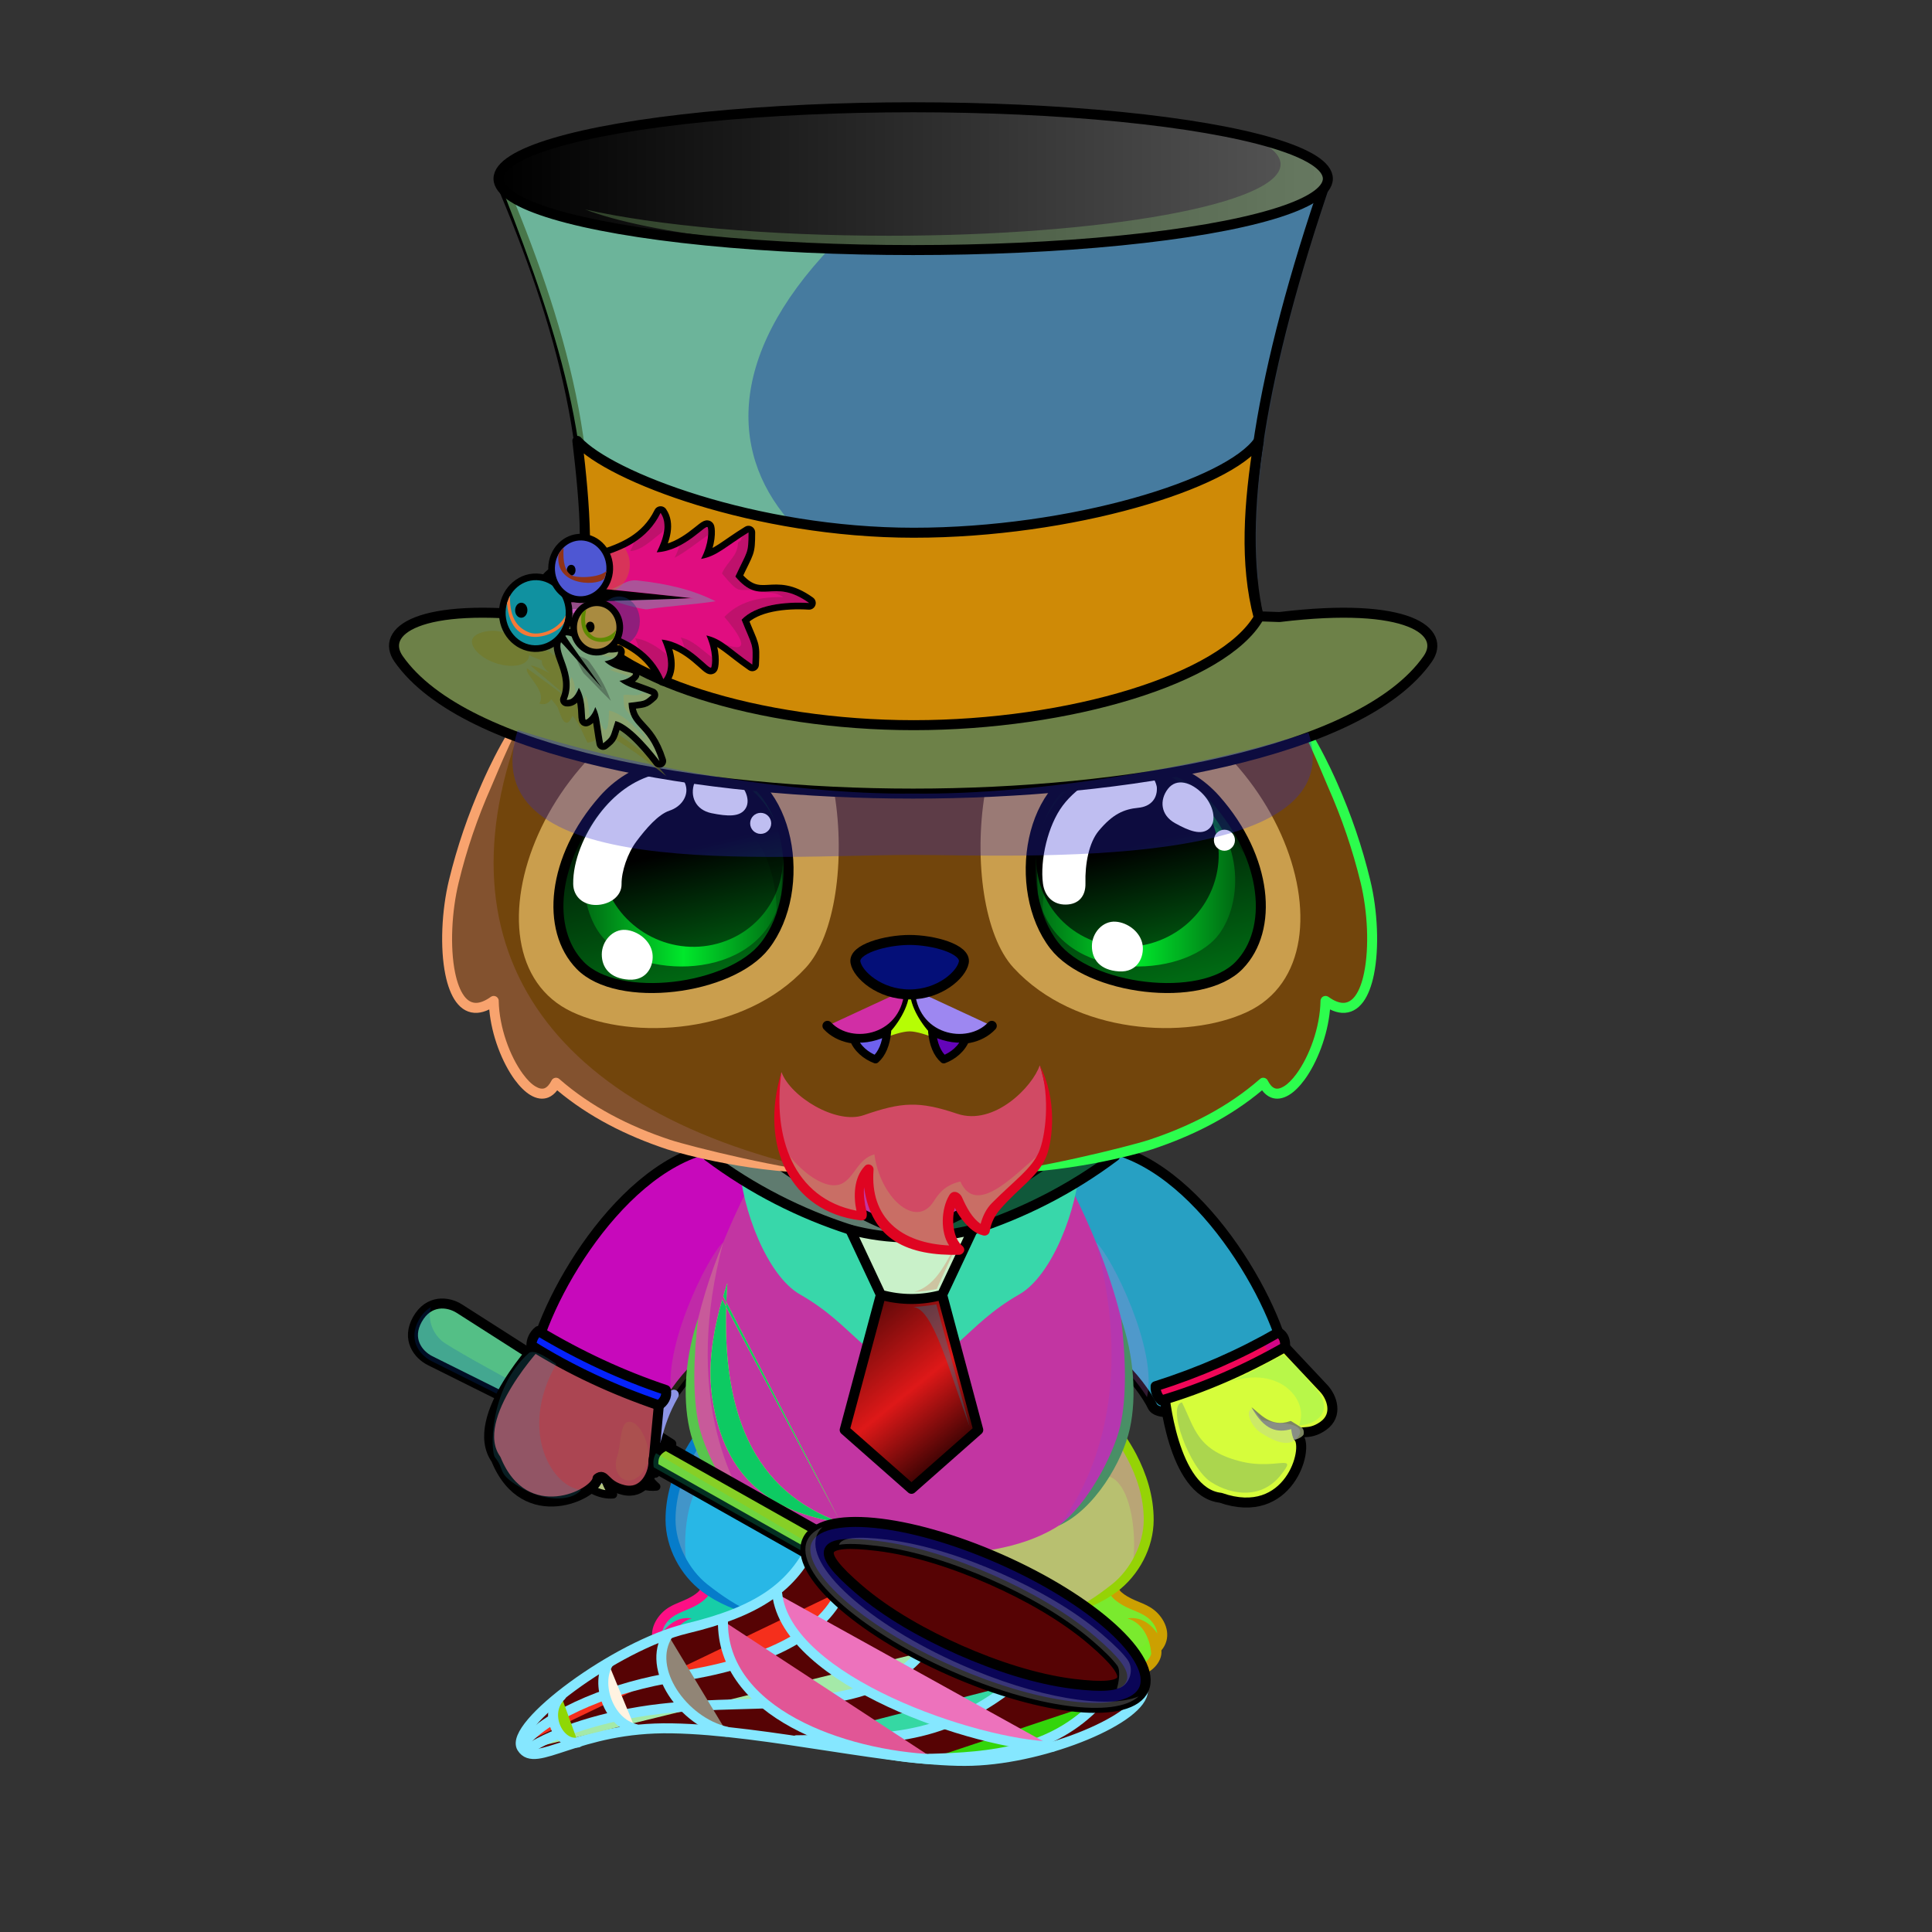 <svg xmlns="http://www.w3.org/2000/svg" xmlns:xlink="http://www.w3.org/1999/xlink" style="shape-rendering:geometricPrecision; text-rendering:geometricPrecision; image-rendering:optimizeQuality; fill-rule:evenodd; clip-rule:evenodd" version="1.1" viewBox="0 0 29000 29000" xml:space="preserve"><rect x="0" y="0" width="29000" height="29000" fill="#333333" stroke="none"/><defs><style type="text/css">.HairBack-Bear0fil22 {fill:none}
.Tail-Bear0fil22 {fill:none}
.RightFoot-Bear2fil26 {fill:#868a8f}
.RightFoot-Bear2fil14 {fill:black;fill-opacity:0.2}
.RightFoot-Bear2fil32 {fill:black;fill-rule:nonzero}
.RightLeg-Bear0fil437 {fill:url(#RightLeg-Bear0id151)}
.RightLeg-Bear0fil14 {fill:black;fill-opacity:0.2}
.RightLeg-Bear0fil32 {fill:black;fill-rule:nonzero}
.LeftFoot-Bear2fil26 {fill:#868a8f}
.LeftFoot-Bear2fil14 {fill:black;fill-opacity:0.2}
.LeftFoot-Bear2fil32 {fill:black;fill-rule:nonzero}
.LeftLeg-Bear0fil447 {fill:url(#LeftLeg-Bear0id520)}
.LeftLeg-Bear0fil14 {fill:black;fill-opacity:0.2}
.LeftLeg-Bear0fil32 {fill:black;fill-rule:nonzero}
.RightHand-Bear0fil452 {fill:url(#RightHand-Bear0id388)}
.RightHand-Bear0fil14 {fill:black;fill-opacity:0.2}
.RightHand-Bear0fil22 {fill:none}
.RightHand-Bear0str0 {stroke:black;stroke-width:150;stroke-linecap:round;stroke-linejoin:round}
.LeftHand-Bear0fil465 {fill:url(#LeftHand-Bear0id386)}
.LeftHand-Bear0fil14 {fill:black;fill-opacity:0.2}
.LeftHand-Bear0fil22 {fill:none}
.LeftHand-Bear0str0 {stroke:black;stroke-width:150;stroke-linecap:round;stroke-linejoin:round}
.Body-Bear3fil476 {fill:url(#Body-Bear3id267)}
.Body-Bear3fil480 {fill:url(#Body-Bear3id422)}
.Body-Bear3fil14 {fill:black;fill-opacity:0.2}
.Body-Bear3fil32 {fill:black;fill-rule:nonzero}
.Body-Bear3fil22 {fill:none}
.Head-Bear1fil513 {fill:url(#Head-Bear1id272)}
.Head-Bear1fil14 {fill:black;fill-opacity:0.2}
.Head-Bear1fil32 {fill:black;fill-rule:nonzero}
.Head-Bear1fil514 {fill:url(#Head-Bear1id269)}
.Mouth-Bear5fil100 {fill:black}
.Mouth-Bear5fil22 {fill:none}
.Mouth-Bear5str0 {stroke:black;stroke-width:150;stroke-linecap:round;stroke-linejoin:round}
.Mouth-Bear5fil152 {fill:white}
.Mouth-Bear5str9 {stroke:black;stroke-width:120;stroke-linecap:round;stroke-linejoin:round}
.Eyes-Bear9fil575 {fill:url(#Eyes-Bear9id808)}
.Eyes-Bear9fil576 {fill:url(#Eyes-Bear9id457)}
.Eyes-Bear9fil577 {fill:url(#Eyes-Bear9id744)}
.Eyes-Bear9fil155 {fill:#202223}
.Eyes-Bear9fil14 {fill:black;fill-opacity:0.2}
.Eyes-Bear9fil152 {fill:white}
.Eyes-Bear9fil204 {fill:white;fill-rule:nonzero}
.Eyes-Bear9fil578 {fill:url(#Eyes-Bear9id948)}
.Eyes-Bear9fil579 {fill:url(#Eyes-Bear9id330)}
.Eyes-Bear9fil580 {fill:url(#Eyes-Bear9id757)}
.Eyes-Bear9fil22 {fill:none}
.Eyes-Bear9str4 {stroke:black;stroke-width:150}
.Moustache-Bear5fil593 {fill:url(#Moustache-Bear5id934)}
.Moustache-Bear5fil14 {fill:black;fill-opacity:0.2}
.Moustache-Bear5fil32 {fill:black;fill-rule:nonzero}
.Nose-Bear0fil598 {fill:url(#Nose-Bear0id451)}
.Nose-Bear0str0 {stroke:black;stroke-width:150;stroke-linecap:round;stroke-linejoin:round}
.NecklaceTieRedfil43 {fill:#FFCC99;fill-opacity:0.302}
.NecklaceTieRedfil44 {fill:url(#NecklaceTieRedid58)}
.NecklaceTieRedstr1 {stroke:black;stroke-width:150;stroke-linecap:round;stroke-linejoin:round}
.NecklaceTieRedfil45 {fill:url(#NecklaceTieRedid91)}
.NecklaceTieRedfil46 {fill:url(#NecklaceTieRedid19)}
.NecklaceTieRedfil47 {fill:url(#NecklaceTieRedid13)}
.WeaponBflyNetBack-Bigfil1 {fill:black;fill-rule:nonzero;fill-opacity:0.2}
.WeaponBflyNetBack-Bigfil17 {fill:url(#WeaponBflyNetBack-Bigid32);fill-rule:nonzero}
.WeaponBflyNetBack-Bigstr0 {stroke:black;stroke-width:150;stroke-linecap:round;stroke-linejoin:round}
.WeaponBflyNet-Bigfil13 {fill:white;fill-opacity:0.702}
.WeaponBflyNet-Bigfil3 {fill:black;fill-opacity:0.2}
.WeaponBflyNet-Bigfil14 {fill:none}
.WeaponBflyNet-Bigstr2 {stroke:#85E7FF;stroke-width:150;stroke-linecap:round;stroke-linejoin:round}
.WeaponBflyNet-Bigstr3 {stroke:#85E7FF;stroke-width:150}
.WeaponBflyNet-Bigfil18 {fill:url(#WeaponBflyNet-Bigid14)}
.WeaponBflyNet-Bigstr0 {stroke:black;stroke-width:150;stroke-linecap:round;stroke-linejoin:round}
.WeaponBflyNet-Bigfil19 {fill:url(#WeaponBflyNet-Bigid8)}
.WeaponBflyNet-Bigstr1 {stroke:black;stroke-width:150}
.LeftPawWeapon-Bear4fil0 {fill:#585b5f}
.LeftPawWeapon-Bear4fil1 {fill:black;fill-rule:nonzero}
.LeftPawWeapon-Bear4fil4 {fill:url(#LeftPawWeapon-Bear4id4)}
.LeftPawWeapon-Bear4str0 {stroke:black;stroke-width:120;stroke-linecap:round;stroke-linejoin:round}
.LeftPawWeapon-Bear4fil5 {fill:url(#LeftPawWeapon-Bear4id3)}
.LeftPawWeapon-Bear4fil6 {fill:url(#LeftPawWeapon-Bear4id2)}
.BraceleteMittensWeapon-Bigfil209 {fill:url(#BraceleteMittensWeapon-Bigid98)}
.BraceleteMittensWeapon-Bigfil197 {fill:#D3E0F0}
.BraceleteMittensWeapon-Bigfil199 {fill:black;fill-opacity:0.2}
.BraceleteMittensWeapon-Bigfil204 {fill:#F8DFDD;fill-opacity:0.102}
.BraceleteMittensWeapon-Bigfil211 {fill:url(#BraceleteMittensWeapon-Bigid110)}
.BraceleteMittensWeapon-Bigfil213 {fill:#FFCCCC;fill-opacity:0.2}
.BraceleteMittensWeapon-Bigfil214 {fill:#FFCCCC;fill-opacity:0.322}
.BraceleteMittensWeapon-Bigfil215 {fill:#421100;fill-opacity:0.251}
.BraceleteMittensWeapon-Bigfil112 {fill:black;fill-rule:nonzero}
.BraceleteMittensWeapon-Bigfil80 {fill:none}
.BraceleteMittensWeapon-Bigstr0 {stroke:black;stroke-width:150;stroke-linecap:round;stroke-linejoin:round;stroke-miterlimit:22.926}
.BraceleteMittensWeapon-Bigfil210 {fill:url(#BraceleteMittensWeapon-Bigid92)}
.BraceleteMittensWeapon-Bigfil212 {fill:url(#BraceleteMittensWeapon-Bigid125)}
.HatSnowman-Bigfil248 {fill:url(#HatSnowman-Bigid156)}
.HatSnowman-Bigfil219 {fill:white;fill-opacity:0.302}
.HatSnowman-Bigfil249 {fill:url(#HatSnowman-Bigid158)}
.HatSnowman-Bigfil38 {fill:white;fill-opacity:0.2}
.HatSnowman-Bigfil250 {fill:url(#HatSnowman-Bigid104)}
.HatSnowman-Bigfil251 {fill:url(#HatSnowman-Bigid162)}
.HatSnowman-Bigfil252 {fill:url(#HatSnowman-Bigid55)}
.HatSnowman-Bigfil224 {fill:black;fill-opacity:0.502}
.HatSnowman-Bigfil146 {fill:black;fill-opacity:0.302}
.HatSnowman-Bigfil225 {fill:black;fill-opacity:0.6}
.HatSnowman-Bigfil253 {fill:url(#HatSnowman-Bigid105)}
.HatSnowman-Bigfil227 {fill:#B0CB1F;fill-opacity:0.2}
.HatSnowman-Bigfil228 {fill:#B0CB1F;fill-opacity:0.302}
.HatSnowman-Bigfil254 {fill:url(#HatSnowman-Bigid102)}
.HatSnowman-Bigfil231 {fill:black;fill-opacity:0.4}
.HatSnowman-Bigfil255 {fill:url(#HatSnowman-Bigid178)}
.HatSnowman-Bigfil256 {fill:url(#HatSnowman-Bigid177)}
.HatSnowman-Bigfil257 {fill:url(#HatSnowman-Bigid175)}
.HatSnowman-Bigfil236 {fill:#4A0404}
.HatSnowman-Bigfil237 {fill:#450808}
.HatSnowman-Bigfil80 {fill:none}
.HatSnowman-Bigstr0 {stroke:black;stroke-width:150;stroke-linecap:round;stroke-linejoin:round;stroke-miterlimit:22.926}
.HatSnowman-Bigstr3 {stroke:black;stroke-width:200;stroke-linecap:round;stroke-linejoin:round;stroke-miterlimit:22.926}
.HatSnowman-Bigfil230 {fill:none}
.HatSnowman-Bigstr8 {stroke:black;stroke-width:200;stroke-linecap:round;stroke-linejoin:round;stroke-miterlimit:22.926;stroke-opacity:0.4}
.HatSnowman-Bigstr9 {stroke:black;stroke-width:20;stroke-linecap:round;stroke-linejoin:round;stroke-miterlimit:22.926;stroke-opacity:0.4}
.HatSnowman-Bigstr10 {stroke:black;stroke-width:200;stroke-linecap:round;stroke-linejoin:round;stroke-miterlimit:22.926}
.HatSnowman-Bigfil235 {fill:black}
.HatSnowman-Bigstr11 {stroke:black;stroke-width:20;stroke-linecap:round;stroke-linejoin:round;stroke-miterlimit:22.926}
</style><linearGradient gradientUnits="objectBoundingBox" id="RightLeg-Bear0id151" x1="50%" x2="50%" xlink:href="#RightLeg-Bear0id150" y1="100%" y2="0%">
  </linearGradient><linearGradient gradientUnits="objectBoundingBox" id="LeftLeg-Bear0id520" x1="50%" x2="50%" xlink:href="#LeftLeg-Bear0id150" y1="100%" y2="0%">
  </linearGradient><linearGradient gradientUnits="objectBoundingBox" id="RightHand-Bear0id388" x1="36.996%" x2="63.003%" xlink:href="#RightHand-Bear0id75" y1="2.665%" y2="97.335%">
  </linearGradient><linearGradient gradientUnits="objectBoundingBox" id="LeftHand-Bear0id386" x1="63.004%" x2="36.997%" xlink:href="#LeftHand-Bear0id75" y1="2.665%" y2="97.335%">
  </linearGradient><linearGradient gradientUnits="objectBoundingBox" id="Body-Bear3id267" x1="50%" x2="50%" xlink:href="#Body-Bear3id266" y1="0%" y2="100%">
  </linearGradient><linearGradient gradientUnits="userSpaceOnUse" id="Body-Bear3id422" x1="13653.8" x2="13653.8" xlink:href="#Body-Bear3id310" y1="17441.9" y2="20469.9">
  </linearGradient><linearGradient gradientUnits="userSpaceOnUse" id="Head-Bear1id272" x1="13653.8" x2="13653.8" y1="17643.8" y2="7273.2">
   <stop offset="0" style="stop-opacity:1; stop-color:#747a82"/>
   <stop offset="0.58" style="stop-opacity:1; stop-color:#868a8f"/>
   <stop offset="1" style="stop-opacity:1; stop-color:#868a8f"/>
  </linearGradient><linearGradient gradientUnits="userSpaceOnUse" id="Head-Bear1id269" x1="13653.8" x2="13653.8" xlink:href="#Head-Bear1id74" y1="15431.8" y2="10188.8">
  </linearGradient><linearGradient gradientUnits="userSpaceOnUse" id="Eyes-Bear9id808" x1="10482.9" x2="9735.38" xlink:href="#Eyes-Bear9id27" y1="14728" y2="11542.1">
  </linearGradient><linearGradient gradientUnits="userSpaceOnUse" id="Eyes-Bear9id457" x1="8766.95" x2="11738.5" xlink:href="#Eyes-Bear9id57" y1="13043.6" y2="13043.6">
  </linearGradient><linearGradient gradientUnits="userSpaceOnUse" id="Eyes-Bear9id744" x1="10069.4" x2="10699.2" xlink:href="#Eyes-Bear9id384" y1="11528.1" y2="14193.6">
  </linearGradient><linearGradient gradientUnits="userSpaceOnUse" id="Eyes-Bear9id948" x1="17572.3" x2="16824.7" xlink:href="#Eyes-Bear9id27" y1="14728" y2="11542.1">
  </linearGradient><linearGradient gradientUnits="userSpaceOnUse" id="Eyes-Bear9id330" x1="15569.2" x2="18540.7" xlink:href="#Eyes-Bear9id57" y1="13043.6" y2="13043.6">
  </linearGradient><linearGradient gradientUnits="userSpaceOnUse" id="Eyes-Bear9id757" x1="16608.5" x2="17238.2" xlink:href="#Eyes-Bear9id384" y1="11528.1" y2="14193.6">
  </linearGradient><linearGradient gradientUnits="userSpaceOnUse" id="Moustache-Bear5id934" x1="13705.2" x2="13705.2" xlink:href="#Moustache-Bear5id87" y1="18772.8" y2="15990.3">
  </linearGradient><linearGradient gradientUnits="userSpaceOnUse" id="Nose-Bear0id451" x1="13653.8" x2="13653.8" y1="14108.6" y2="14926.9">
   <stop offset="0" style="stop-opacity:1; stop-color:#FFCCCC"/>
   <stop offset="1" style="stop-opacity:1; stop-color:#453F2C"/>
  </linearGradient><linearGradient gradientUnits="userSpaceOnUse" id="NecklaceTieRedid58" x1="11132" x2="13177.4" y1="18651.2" y2="17257.9">
   <stop offset="0" style="stop-opacity:1; stop-color:#441010"/>
   <stop offset="1" style="stop-opacity:1; stop-color:#B50000"/>
  </linearGradient><linearGradient gradientUnits="userSpaceOnUse" id="NecklaceTieRedid91" x1="16231.9" x2="14186.4" xlink:href="#NecklaceTieRedid58" y1="18651.2" y2="17257.9">
  </linearGradient><linearGradient gradientUnits="userSpaceOnUse" id="NecklaceTieRedid19" x1="14480.3" x2="12883.5" y1="21878.4" y2="19905.9">
   <stop offset="0" style="stop-opacity:1; stop-color:#240000"/>
   <stop offset="0.51" style="stop-opacity:1; stop-color:#DE1818"/>
   <stop offset="1" style="stop-opacity:1; stop-color:#690A0A"/>
  </linearGradient><linearGradient gradientUnits="userSpaceOnUse" id="NecklaceTieRedid13" x1="12762" x2="14601.8" y1="18978.2" y2="18978.2">
   <stop offset="0" style="stop-opacity:1; stop-color:#240000"/>
   <stop offset="0.6" style="stop-opacity:1; stop-color:#DE1818"/>
   <stop offset="1" style="stop-opacity:1; stop-color:#690A0A"/>
  </linearGradient><linearGradient gradientUnits="userSpaceOnUse" id="WeaponBflyNetBack-Bigid32" x1="7494.2" x2="8781.28" xlink:href="#WeaponBflyNetBack-Bigid25" y1="22195.2" y2="19478">
  </linearGradient><linearGradient gradientUnits="userSpaceOnUse" id="WeaponBflyNet-Bigid14" x1="9820.17" x2="12438.8" xlink:href="#WeaponBflyNet-Bigid2" y1="22622.3" y2="22483">
  </linearGradient><linearGradient gradientUnits="userSpaceOnUse" id="WeaponBflyNet-Bigid8" x1="14642.7" x2="14642.7" xlink:href="#WeaponBflyNet-Bigid1" y1="25635.7" y2="22844.5">
  </linearGradient><linearGradient gradientUnits="userSpaceOnUse" id="LeftPawWeapon-Bear4id4" x1="9291.61" x2="9745.29" xlink:href="#LeftPawWeapon-Bear4id2" y1="21737.2" y2="22291.2">
  </linearGradient><linearGradient gradientUnits="userSpaceOnUse" id="LeftPawWeapon-Bear4id3" x1="8756.72" x2="9051.56" xlink:href="#LeftPawWeapon-Bear4id2" y1="21885.6" y2="22429.5">
  </linearGradient><linearGradient gradientUnits="userSpaceOnUse" id="BraceleteMittensWeapon-Bigid98" x1="7320.81" x2="9922.6" xlink:href="#BraceleteMittensWeapon-Bigid0" y1="21478.5" y2="21069.27">
  </linearGradient><linearGradient gradientUnits="objectBoundingBox" id="BraceleteMittensWeapon-Bigid110" x1="18.508%" x2="71.95%" xlink:href="#BraceleteMittensWeapon-Bigid0" y1="89.66%" y2="2.614%">
  </linearGradient><linearGradient gradientUnits="userSpaceOnUse" id="BraceleteMittensWeapon-Bigid92" x1="7985.86" x2="9975.32" xlink:href="#BraceleteMittensWeapon-Bigid0" y1="20117.77" y2="21005.72">
  </linearGradient><linearGradient gradientUnits="objectBoundingBox" id="BraceleteMittensWeapon-Bigid125" x1="1.986%" x2="99.378%" xlink:href="#BraceleteMittensWeapon-Bigid0" y1="94.5%" y2="10.042%">
  </linearGradient><linearGradient gradientUnits="userSpaceOnUse" id="HatSnowman-Bigid156" x1="5914.14" x2="21500" xlink:href="#HatSnowman-Bigid154" y1="10554.63" y2="10554.63">
  </linearGradient><linearGradient gradientUnits="userSpaceOnUse" id="HatSnowman-Bigid158" x1="7496.95" x2="19917.06" xlink:href="#HatSnowman-Bigid155" y1="6648.28" y2="6648.28">
  </linearGradient><linearGradient gradientUnits="userSpaceOnUse" id="HatSnowman-Bigid104" x1="8027.63" x2="9253.71" y1="5786.09" y2="5588.11">
   <stop offset="0" style="stop-opacity:1; stop-color:#8C8C8C"/>
   <stop offset="0.62" style="stop-opacity:1; stop-color:#272727"/>
   <stop offset="1" style="stop-opacity:1; stop-color:#272727"/>
  </linearGradient><linearGradient gradientUnits="userSpaceOnUse" id="HatSnowman-Bigid162" x1="7482.57" x2="19930.55" xlink:href="#HatSnowman-Bigid160" y1="2681.9" y2="2681.9">
  </linearGradient><linearGradient gradientUnits="userSpaceOnUse" id="HatSnowman-Bigid55" x1="8666.19" x2="18894.37" xlink:href="#HatSnowman-Bigid16" y1="8751.54" y2="8751.54">
  </linearGradient><linearGradient gradientUnits="userSpaceOnUse" id="HatSnowman-Bigid105" x1="8400.04" x2="9987.15" xlink:href="#HatSnowman-Bigid74" y1="10449.03" y2="10099.03">
  </linearGradient><linearGradient gradientUnits="userSpaceOnUse" id="HatSnowman-Bigid102" x1="9300.59" x2="11032.92" xlink:href="#HatSnowman-Bigid74" y1="10187.03" y2="7718.79">
  </linearGradient><radialGradient cx="8067.88" cy="9060.33" fx="8067.88" fy="9060.33" gradientTransform="matrix(-1.225 -0.819 0.762 -1.331 11049 27724)" gradientUnits="userSpaceOnUse" id="HatSnowman-Bigid178" r="312.84" xlink:href="#HatSnowman-Bigid169">
  </radialGradient><radialGradient cx="9069.43" cy="9289.88" fx="9069.43" fy="9289.88" gradientTransform="matrix(0.04 -1.428 1.318 0.037 -3538 21900)" gradientUnits="userSpaceOnUse" id="HatSnowman-Bigid177" r="224.84" xlink:href="#HatSnowman-Bigid169">
  </radialGradient><radialGradient cx="8816.63" cy="8296.79" fx="8816.63" fy="8296.79" gradientTransform="matrix(0.045 -1.612 1.488 0.042 -3928 22167)" gradientUnits="userSpaceOnUse" id="HatSnowman-Bigid175" r="259.77" xlink:href="#HatSnowman-Bigid169">
  </radialGradient><linearGradient gradientUnits="userSpaceOnUse" id="RightLeg-Bear0id150" x1="15526.7" x2="15526.7" y1="24311.8" y2="20742.8">
   <stop offset="0" style="stop-opacity:1; stop-color:#787878"/>
   <stop offset="0.278" style="stop-opacity:1; stop-color:#787878"/>
   <stop offset="1" style="stop-opacity:1; stop-color:#585b5f"/>
  </linearGradient><linearGradient gradientUnits="userSpaceOnUse" id="LeftLeg-Bear0id150" x1="15526.7" x2="15526.7" y1="24311.8" y2="20742.8">
   <stop offset="0" style="stop-opacity:1; stop-color:#787878"/>
   <stop offset="0.278" style="stop-opacity:1; stop-color:#787878"/>
   <stop offset="1" style="stop-opacity:1; stop-color:#585b5f"/>
  </linearGradient><linearGradient gradientUnits="userSpaceOnUse" id="RightHand-Bear0id75" x1="17042.3" x2="17994.1" y1="17293.3" y2="21110.7">
   <stop offset="0" style="stop-opacity:1; stop-color:#313438"/>
   <stop offset="0.078" style="stop-opacity:1; stop-color:#313438"/>
   <stop offset="0.769" style="stop-opacity:1; stop-color:#585b5f"/>
   <stop offset="1" style="stop-opacity:1; stop-color:#585b5f"/>
  </linearGradient><linearGradient gradientUnits="userSpaceOnUse" id="LeftHand-Bear0id75" x1="17042.3" x2="17994.1" y1="17293.3" y2="21110.7">
   <stop offset="0" style="stop-opacity:1; stop-color:#313438"/>
   <stop offset="0.078" style="stop-opacity:1; stop-color:#313438"/>
   <stop offset="0.769" style="stop-opacity:1; stop-color:#585b5f"/>
   <stop offset="1" style="stop-opacity:1; stop-color:#585b5f"/>
  </linearGradient><linearGradient gradientUnits="userSpaceOnUse" id="Body-Bear3id266" x1="13653.8" x2="13653.8" y1="17442" y2="23250.9">
   <stop offset="0" style="stop-opacity:1; stop-color:#313438"/>
   <stop offset="0.059" style="stop-opacity:1; stop-color:#313438"/>
   <stop offset="0.529" style="stop-opacity:1; stop-color:#585b5f"/>
   <stop offset="1" style="stop-opacity:1; stop-color:#787878"/>
  </linearGradient><linearGradient gradientUnits="userSpaceOnUse" id="Body-Bear3id310" x1="13653.8" x2="13653.8" y1="17946" y2="23169.7">
   <stop offset="0" style="stop-opacity:1; stop-color:#747a82"/>
   <stop offset="0.478" style="stop-opacity:1; stop-color:#868a8f"/>
   <stop offset="1" style="stop-opacity:1; stop-color:#868a8f"/>
  </linearGradient><linearGradient gradientUnits="userSpaceOnUse" id="Head-Bear1id74" x1="15961" x2="18418.2" y1="23174.1" y2="17871.9">
   <stop offset="0" style="stop-opacity:1; stop-color:#313438"/>
   <stop offset="1" style="stop-opacity:1; stop-color:#585b5f"/>
  </linearGradient><linearGradient gradientUnits="userSpaceOnUse" id="Eyes-Bear9id27" x1="16937.6" x2="16937.6" y1="14961.3" y2="11448.6">
   <stop offset="0" style="stop-opacity:1; stop-color:#006913"/>
   <stop offset="1" style="stop-opacity:1; stop-color:black"/>
  </linearGradient><linearGradient gradientUnits="objectBoundingBox" id="Eyes-Bear9id57" x1="100%" x2="0%" y1="50%" y2="50%">
   <stop offset="0" style="stop-opacity:1; stop-color:#006913"/>
   <stop offset="0.502" style="stop-opacity:1; stop-color:#00e82b"/>
   <stop offset="1" style="stop-opacity:1; stop-color:#006913"/>
  </linearGradient><linearGradient gradientUnits="userSpaceOnUse" id="Eyes-Bear9id384" x1="16417.8" x2="16417.8" y1="11784.3" y2="14068.5">
   <stop offset="0" style="stop-opacity:1; stop-color:black"/>
   <stop offset="0.45" style="stop-opacity:1; stop-color:black"/>
   <stop offset="1" style="stop-opacity:1; stop-color:#004f0e"/>
  </linearGradient><linearGradient gradientUnits="userSpaceOnUse" id="Moustache-Bear5id87" x1="16230.4" x2="13904.5" y1="16152.6" y2="14931.5">
   <stop offset="0" style="stop-opacity:1; stop-color:#f8f4da"/>
   <stop offset="1" style="stop-opacity:1; stop-color:#ded7ad"/>
  </linearGradient><linearGradient gradientUnits="userSpaceOnUse" id="WeaponBflyNetBack-Bigid25" x1="7204.83" x2="8458.79" y1="22047.5" y2="19400.3">
   <stop offset="0" style="stop-opacity:1; stop-color:#FF6666"/>
   <stop offset="1" style="stop-opacity:1; stop-color:#FFC5B0"/>
  </linearGradient><linearGradient gradientUnits="userSpaceOnUse" id="WeaponBflyNet-Bigid2" x1="9470.94" x2="12022.2" y1="22463.7" y2="22328">
   <stop offset="0" style="stop-opacity:1; stop-color:#5C3005"/>
   <stop offset="1" style="stop-opacity:1; stop-color:#B87939"/>
  </linearGradient><linearGradient gradientUnits="userSpaceOnUse" id="WeaponBflyNet-Bigid1" x1="14169.4" x2="14169.4" y1="25399.5" y2="22680.1">
   <stop offset="0" style="stop-opacity:1; stop-color:#D4A373"/>
   <stop offset="1" style="stop-opacity:1; stop-color:#B87939"/>
  </linearGradient><linearGradient gradientUnits="userSpaceOnUse" id="LeftPawWeapon-Bear4id2" x1="8252.48" x2="8396.62" y1="21721.4" y2="22238">
   <stop offset="0" style="stop-opacity:1; stop-color:#F2C977"/>
   <stop offset="1" style="stop-opacity:1; stop-color:white"/>
  </linearGradient><linearGradient gradientUnits="userSpaceOnUse" id="BraceleteMittensWeapon-Bigid0" x1="14210.32" x2="16587.29" y1="19112.42" y2="19112.42">
   <stop offset="0" style="stop-opacity:1; stop-color:#63231B"/>
   <stop offset="1" style="stop-opacity:1; stop-color:#D22424"/>
  </linearGradient><linearGradient gradientUnits="userSpaceOnUse" id="HatSnowman-Bigid154" x1="6443.87" x2="20920.13" y1="11093.1" y2="11093.1">
   <stop offset="0" style="stop-opacity:1; stop-color:black"/>
   <stop offset="0.678" style="stop-opacity:1; stop-color:#575757"/>
   <stop offset="1" style="stop-opacity:1; stop-color:black"/>
  </linearGradient><linearGradient gradientUnits="userSpaceOnUse" id="HatSnowman-Bigid155" x1="7914" x2="19449.88" y1="7464.85" y2="7464.85">
   <stop offset="0" style="stop-opacity:1; stop-color:#616161"/>
   <stop offset="0.231" style="stop-opacity:1; stop-color:black"/>
   <stop offset="0.478" style="stop-opacity:1; stop-color:black"/>
   <stop offset="0.671" style="stop-opacity:1; stop-color:#5C5C5C"/>
   <stop offset="0.82" style="stop-opacity:1; stop-color:#212121"/>
   <stop offset="1" style="stop-opacity:1; stop-color:#424242"/>
  </linearGradient><linearGradient gradientUnits="userSpaceOnUse" id="HatSnowman-Bigid160" x1="8236.21" x2="19126.89" y1="5826.39" y2="5826.39">
   <stop offset="0" style="stop-opacity:1; stop-color:black"/>
   <stop offset="1" style="stop-opacity:1; stop-color:#575757"/>
  </linearGradient><linearGradient gradientUnits="userSpaceOnUse" id="HatSnowman-Bigid16" x1="9000" x2="18500" y1="9418.36" y2="9418.36">
   <stop offset="0" style="stop-opacity:1; stop-color:#240000"/>
   <stop offset="0.294" style="stop-opacity:1; stop-color:#530802"/>
   <stop offset="0.588" style="stop-opacity:1; stop-color:#8C0E00"/>
   <stop offset="0.702" style="stop-opacity:1; stop-color:#BA2312"/>
   <stop offset="0.761" style="stop-opacity:1; stop-color:#AD150A"/>
   <stop offset="0.812" style="stop-opacity:1; stop-color:#BA2312"/>
   <stop offset="1" style="stop-opacity:1; stop-color:#821104"/>
  </linearGradient><linearGradient gradientUnits="userSpaceOnUse" id="HatSnowman-Bigid74" x1="9826.79" x2="11342.4" y1="12392.6" y2="10233.15">
   <stop offset="0" style="stop-opacity:1; stop-color:#051405"/>
   <stop offset="0.212" style="stop-opacity:1; stop-color:#081706"/>
   <stop offset="0.471" style="stop-opacity:1; stop-color:#18840E"/>
   <stop offset="0.78" style="stop-opacity:1; stop-color:#8FC23C"/>
   <stop offset="1" style="stop-opacity:1; stop-color:#057A07"/>
  </linearGradient><radialGradient cx="23426.16" cy="5813.67" fx="23426.16" fy="5813.67" gradientTransform="matrix(0.81 -1.288 1.395 0.748 -3656 31629)" gradientUnits="userSpaceOnUse" id="HatSnowman-Bigid169" r="229.66">
   <stop offset="0" style="stop-opacity:1; stop-color:#ED8E8E"/>
   <stop offset="0.18" style="stop-opacity:1; stop-color:#DE4949"/>
   <stop offset="0.349" style="stop-opacity:1; stop-color:#C73232"/>
   <stop offset="0.6" style="stop-opacity:1; stop-color:#990000"/>
   <stop offset="0.871" style="stop-opacity:1; stop-color:#590B0B"/>
   <stop offset="0.961" style="stop-opacity:1; stop-color:#4A0C0C"/>
   <stop offset="0.039" style="stop-opacity:1; stop-color:#9A4848"/>
   <stop offset="1" style="stop-opacity:1; stop-color:#470202"/>
  </radialGradient></defs><g id="HairBack-Bear0">
 <animateTransform additive="sum" attributeName="transform" dur="10" repeatCount="indefinite" type="translate" values="0;0 200;0;0 200;0;0 200;0;0 200;0"/>
  <rect class="HairBack-Bear0fil22" height="998" width="1061" x="13124" y="20899"/>
 </g><g id="Tail-Bear0">
  <rect class="Tail-Bear0fil22" height="1129" width="1129" x="13089" y="21055"/>
 </g><g id="RightFoot-Bear2">
  <path class="RightFoot-Bear2fil26" d="M17045 25080c-66,213 -260,328 -578,232 -82,82 -466,170 -720,2 -241,-159 -607,-457 -720,-564 -96,-91 -335,-220 -291,-565 777,87 1299,173 1927,-306 18,146 320,205 479,267 233,89 426,392 211,604 42,135 -122,330 -308,330z" style="fill:#7aea2e"/>
  <path class="RightFoot-Bear2fil14" d="M16490 25327c320,133 480,-45 565,-254 204,-15 307,-138 301,-308 28,-45 52,-79 86,-174 31,-139 -54,-325 -125,-351 31,144 -137,125 -191,129 232,292 -30,451 -178,321 -4,299 -321,400 -555,107 -111,282 -514,451 -1612,-364 1095,1261 1346,941 1709,894z" style="fill:#65fa12"/>
  <path class="RightFoot-Bear2fil32" d="M16963 25089c-68,167 -221,202 -384,173 53,-171 15,-486 -309,-550 160,131 191,345 122,563 -153,91 -454,76 -604,-23 -105,-69 -235,-166 -357,-262 -142,-112 -270,-229 -408,-342 -98,-80 -205,-212 -213,-454 5,-41 -24,-78 -65,-83 -41,-5 -84,23 -83,65 7,344 143,486 266,587 138,114 267,232 411,345 124,97 257,197 366,269 205,135 567,145 776,17 252,66 509,18 618,-243 169,-27 352,-197 334,-378 149,-177 94,-405 -60,-562 -136,-138 -294,-154 -454,-250 -66,-40 -120,-83 -125,-121l-137 73c20,64 119,137 185,176 138,83 316,117 424,227 53,54 98,127 105,203 -87,-137 -253,-261 -447,-225 213,57 340,284 356,532 -17,67 -81,130 -143,158 -9,-180 -141,-449 -459,-414 197,78 290,282 285,519z" style="fill:#cca001"/>
 </g><g id="LeftFoot-Bear2">
  <path class="LeftFoot-Bear2fil26" d="M10263 25080c66,213 260,328 578,232 82,82 466,170 720,2 241,-159 607,-457 719,-564 96,-91 336,-220 292,-565 -777,87 -1299,173 -1927,-306 -19,146 -321,205 -479,267 -233,89 -427,392 -211,604 -42,135 121,330 308,330z" style="fill:#17cea7"/>
  <path class="LeftFoot-Bear2fil14" d="M10817 25327c-320,133 -479,-45 -565,-254 -203,-15 -307,-138 -301,-308 -27,-45 -52,-79 -85,-174 -32,-139 54,-325 124,-351 -30,144 137,125 192,129 -233,292 29,451 178,321 4,299 321,400 554,107 112,282 515,451 1613,-364 -1095,1261 -1346,941 -1710,894z" style="fill:#d384f8"/>
  <path class="LeftFoot-Bear2fil32" d="M10345 25089c68,167 220,202 384,173 -54,-171 -16,-486 309,-550 -160,131 -191,345 -122,563 153,91 454,76 604,-23 104,-69 234,-166 356,-262 143,-112 271,-229 409,-342 97,-80 205,-212 213,-454 -5,-41 24,-78 65,-83 41,-5 84,23 83,65 -7,344 -143,486 -266,587 -139,114 -268,232 -411,345 -124,97 -258,197 -367,269 -205,135 -567,145 -776,17 -251,66 -509,18 -617,-243 -169,-27 -352,-197 -335,-378 -149,-177 -93,-405 61,-562 136,-138 294,-154 454,-250 66,-40 120,-83 125,-121l137 73c-20,64 -120,137 -185,176 -139,83 -316,117 -425,227 -53,54 -97,127 -104,203 86,-137 252,-261 447,-225 -213,57 -341,284 -357,532 18,67 82,130 144,158 8,-180 141,-449 459,-414 -197,78 -291,282 -285,519z" style="fill:#fd0f85"/>
 </g><g id="RightLeg-Bear0">
  <path class="RightLeg-Bear0fil437" d="M13654 20747c651,0 2263,-52 2620,230 303,239 971,977 969,1838 -2,444 -257,819 -524,1020 -578,425 -1151,626 -1983,350 7,-583 -643,-742 -1082,-749l0 -2689z" style="fill:#b8c070"/>
  <path class="RightLeg-Bear0fil14" d="M16988 23561c110,-131 245,-442 245,-600 2,-776 -323,-1481 -652,-1782 -248,370 -56,940 55,979 367,105 445,994 352,1403z" style="fill:#bf3a8d"/>
  <path class="RightLeg-Bear0fil32" d="M16690 23782c-238,187 -417,303 -711,449 260,-35 573,-178 785,-337 332,-249 552,-662 553,-1079 1,-360 -110,-698 -263,-990 -227,-429 -547,-760 -734,-907 -32,-26 -79,-20 -105,12 -25,33 -20,80 13,105 175,139 478,451 693,860 144,273 248,587 247,920 -1,358 -198,746 -478,967zm-1745 794c71,68 -33,176 -104,108 -135,-130 -182,-317 -180,-500 3,-218 -99,-369 -246,-471 -213,-147 -519,-198 -761,-203l0 -149 1 0c265,5 604,62 845,229 186,129 314,320 310,596 -1,139 31,290 135,390z" style="fill:#95d305"/>
 </g><g id="LeftLeg-Bear0">
  <path class="LeftLeg-Bear0fil447" d="M13654 20747c-651,0 -2264,-52 -2620,230 -303,239 -971,977 -969,1838 1,444 256,819 524,1020 578,425 1150,626 1983,350 -7,-583 642,-742 1082,-749l0 -2689z" style="fill:#28b7e6"/>
  <path class="LeftLeg-Bear0fil14" d="M10320 23561c-110,-131 -245,-442 -245,-600 -3,-776 323,-1481 652,-1782 248,370 56,940 -56,979 -366,105 -444,994 -351,1403z" style="fill:#ad1056"/>
  <path class="LeftLeg-Bear0fil32" d="M10618 23782c238,187 417,303 711,449 -260,-35 -573,-178 -785,-337 -332,-249 -552,-662 -554,-1079 -1,-360 110,-698 264,-990 226,-429 547,-760 734,-907 32,-26 79,-20 104,12 26,33 20,80 -12,105 -175,139 -478,451 -694,860 -143,273 -247,587 -246,920 1,358 198,746 478,967zm1745 794c-71,68 32,176 103,108 135,-130 183,-317 181,-500 -3,-218 98,-369 246,-471 212,-147 519,-198 761,-203l0 -149 -1 0c-265,5 -604,62 -845,229 -186,129 -314,320 -311,596 2,139 -31,290 -134,390z" style="fill:#067cca"/>
 </g><g id="RightHand-Bear0">
 <animateTransform additive="sum" attributeName="transform" dur="10" repeatCount="indefinite" type="translate" values="0;0 200;0;0 200;0;0 200;0;0 200;0"/>
  <path class="RightHand-Bear0fil452" d="M16111 17210c1487,-179 2823,1880 3151,3021 160,558 -1806,1220 -1964,882 -68,-147 -295,-477 -571,-705 -149,-820 -321,-1468 -1092,-3106 169,-47 290,-69 476,-92z" style="fill:#956bed"/>
  <path class="RightHand-Bear0fil22 RightHand-Bear0str0" d="M16111 17205c1487,-179 2823,1880 3151,3021 160,558 -1806,1220 -1964,882 -68,-147 -295,-477 -571,-705 -149,-820 -321,-1468 -1092,-3106 169,-47 290,-69 476,-92z" style="fill:#27a0c3"/>
  <path class="RightHand-Bear0fil14" d="M17217 20971c-131,-206 -302,-406 -490,-563 -50,-606 -203,-1164 -276,-1762 236,212 930,1618 766,2325z" style="fill:#f37feb"/>
 </g><g id="LeftHand-Bear0">
 <animateTransform additive="sum" attributeName="transform" dur="10" repeatCount="indefinite" type="translate" values="0;0 200;0;0 200;0;0 200;0;0 200;0"/>
  <path class="LeftHand-Bear0fil465" d="M11197 17210c-1488,-179 -2824,1880 -3151,3021 -160,558 1806,1220 1963,882 69,-147 296,-477 571,-705 149,-820 322,-1468 1092,-3106 -168,-47 -290,-69 -475,-92z" style="fill:#bb462a"/>
  <path class="LeftHand-Bear0fil22 LeftHand-Bear0str0" d="M11197 17205c-1488,-179 -2824,1880 -3151,3021 -160,558 1806,1220 1963,882 69,-147 296,-477 571,-705 149,-820 322,-1468 1092,-3106 -168,-47 -290,-69 -475,-92z" style="fill:#c709bb"/>
  <path class="LeftHand-Bear0fil14" d="M10090 20971c132,-206 303,-406 490,-563 51,-606 203,-1164 276,-1762 -235,212 -929,1618 -766,2325z" style="fill:#a7af5b"/>
 </g><g id="Body-Bear3">
 <animateTransform additive="sum" attributeName="transform" dur="10" repeatCount="indefinite" type="translate" values="0;0 200;0;0 200;0;0 200;0;0 200;0"/>
  <path class="Body-Bear3fil476" d="M13654 23351c1692,-3 2768,-307 3233,-1926 302,-1052 -330,-2764 -1019,-3983 -551,110 -1409,139 -2214,150 -806,-11 -1663,-40 -2215,-150 -688,1219 -1321,2931 -1018,3983 465,1619 1541,1923 3233,1926z" style="fill:#c235a2"/>
  <path class="Body-Bear3fil480" d="M13654 18532c-724,0 -1576,-478 -1884,-986 -143,-6 -576,-66 -674,-104 34,704 419,1706 911,1987 836,476 986,1041 1647,1041 660,0 811,-565 1646,-1041 492,-281 877,-1283 912,-1987 -98,38 -531,98 -675,104 -307,508 -1159,986 -1883,986z" style="fill:#38d7aa"/>
  <path class="Body-Bear3fil14" d="M11416 22901c-455,-288 -787,-750 -995,-1476 -211,-735 34,-1792 435,-2779 -591,2230 70,3628 560,4255z" style="fill:#e3f27a"/>
  <path class="Body-Bear3fil32" d="M11416 22901c-539,-241 -960,-968 -1067,-1455 -108,-487 -59,-1102 131,-1659 -71,577 -87,1191 13,1618 104,444 495,1184 923,1496z" style="fill:#58c44d"/>
  <path class="Body-Bear3fil22" d="M12621 22856c-1016,-156 -1749,-629 -1932,-1889 -2,-17 -5,-34 -7,-51l0 -4c-2,-16 -4,-32 -5,-48l-1 -7c-1,-15 -3,-31 -4,-46l0 -8c-2,-15 -3,-30 -3,-46l-1 -8c-1,-16 -1,-31 -2,-47l0 -6c-1,-17 -1,-34 -1,-51l0 -5c0,-17 0,-34 0,-50l0 -8c0,-15 0,-31 1,-47l0 -9c1,-15 1,-30 2,-46l0 -11c1,-14 2,-29 3,-44l1 -12c1,-15 2,-29 3,-44l1 -13c1,-15 3,-31 4,-46l2 -14c1,-15 3,-30 5,-44l1 -15c2,-14 4,-27 5,-41l3 -18c2,-13 3,-26 5,-39l3 -18c2,-12 4,-25 6,-38 1,-7 2,-14 4,-22 2,-12 4,-25 6,-37l4 -23c2,-11 4,-23 6,-34 2,-9 4,-18 6,-28 2,-10 4,-21 6,-32 2,-9 4,-18 6,-27 2,-11 4,-21 7,-32l6 -27c2,-11 4,-21 7,-31 3,-13 6,-25 9,-37l5 -21c3,-14 6,-27 9,-40l5 -18c4,-14 7,-28 11,-42l4 -15c4,-15 8,-30 12,-46l3 -8c4,-16 9,-33 14,-49l1 -7m15 -50l9 -28c5,-17 10,-34 15,-52l2 -5c6,-17 11,-34 17,-51l1 -6c6,-18 12,-36 18,-54l0 -1c-142,1971 409,3124 1703,3596" style="fill:#d1fc44"/>
  <path class="Body-Bear3fil22" d="M12621 22856c-1016,-156 -1749,-629 -1932,-1889 -2,-17 -5,-34 -7,-51l0 -4c-2,-16 -4,-32 -5,-48l-1 -7c-1,-15 -3,-31 -4,-46l0 -8c-2,-15 -3,-30 -3,-46l-1 -8c-1,-16 -1,-31 -2,-47l0 -6c-1,-17 -1,-34 -1,-51l0 -5c0,-17 0,-34 0,-50l0 -8c0,-15 0,-31 1,-47l0 -9c1,-15 1,-30 2,-46l0 -11c1,-14 2,-29 3,-44l1 -12c1,-15 2,-29 3,-44l1 -13c1,-15 3,-31 4,-46l2 -14c1,-15 3,-30 5,-44l1 -15c2,-14 4,-27 5,-41l3 -18c2,-13 3,-26 5,-39l3 -18c2,-12 4,-25 6,-38 1,-7 2,-14 4,-22 2,-12 4,-25 6,-37l4 -23c2,-11 4,-23 6,-34 2,-9 4,-18 6,-28 2,-10 4,-21 6,-32 2,-9 4,-18 6,-27 2,-11 4,-21 7,-32l6 -27c2,-11 4,-21 7,-31 3,-13 6,-25 9,-37l5 -21c3,-14 6,-27 9,-40l5 -18c4,-14 7,-28 11,-42l4 -15c4,-15 8,-30 12,-46l3 -8c4,-16 9,-33 14,-49l1 -7m15 -50l9 -28c5,-17 10,-34 15,-52l2 -5c6,-17 11,-34 17,-51l1 -6c6,-18 12,-36 18,-54l0 -1c-142,1971 409,3124 1703,3596" style="fill:#0dca62"/>
  <path class="Body-Bear3fil14" d="M15892 22901c455,-288 786,-750 995,-1476 211,-735 -34,-1792 -436,-2779 592,2230 -69,3628 -559,4255z" style="fill:#8343e3"/>
  <path class="Body-Bear3fil32" d="M15892 22901c539,-241 960,-968 1067,-1455 107,-487 59,-1102 -132,-1659 72,577 87,1191 -12,1618 -104,444 -496,1184 -923,1496z" style="fill:#498f66"/>
 </g><g id="WeaponBflyNetBack-Big">
 <animateTransform additive="sum" attributeName="transform" dur="10" repeatCount="indefinite" type="translate" values="0;0 200;0;0 200;0;0 200;0;0 200;0"/>
  <g id="_2367108388032">
   <path class="WeaponBflyNetBack-Bigfil17 WeaponBflyNetBack-Bigstr0" d="M9860 21837l217 -162 -3179 -2030c-176,-113 -464,-139 -632,158 -167,296 5,529 192,622l3376 1682 26 -270z" style="fill:#54bf86"/>
   <path class="WeaponBflyNetBack-Bigfil1" d="M6468 19621c-67,38 -129,99 -180,189 -167,296 5,529 192,622l3354 1675 22 -227c-476,-229 -3032,-1586 -3224,-1753 -156,-135 -212,-342 -164,-506z" style="fill:#044abb"/>
  </g>
 </g><g id="LeftPawWeapon-Bear4">
 <animateTransform additive="sum" attributeName="transform" dur="10" repeatCount="indefinite" type="translate" values="0;0 200;0;0 200;0;0 200;0;0 200;0"/>
  <path class="LeftPawWeapon-Bear4fil4 LeftPawWeapon-Bear4str0" d="M9184 21857c111,311 407,488 669,458 -172,-146 -283,-401 -254,-605 -107,110 -285,199 -415,147z" style="fill:#89e621"/>
  <path class="LeftPawWeapon-Bear4fil5 LeftPawWeapon-Bear4str0" d="M8604 21988c106,362 424,462 600,445 -118,-148 -180,-345 -111,-553 -111,145 -334,201 -489,108z" style="fill:#b4c680"/>
  <path class="LeftPawWeapon-Bear4fil6 LeftPawWeapon-Bear4str0" d="M8105 21741c2,238 123,413 346,525 -75,-215 -7,-388 93,-573 -134,128 -313,130 -439,48z" style="fill:#78e0a9"/>
  <path class="LeftPawWeapon-Bear4fil0" d="M8064 20167c-174,495 -396,1082 -60,1254 -63,251 76,575 425,576 127,228 534,319 775,91 176,20 369,-1 539,-240 138,-193 112,-466 371,-913 -594,-215 -1455,-553 -2050,-768z" style="fill:#f1d106"/>
  <path class="LeftPawWeapon-Bear4fil1" d="M7994 20142c14,-39 56,-59 95,-45 39,13 60,56 46,95l-20 56c-143,405 -301,846 -145,1036 15,-73 101,-165 188,-199 -121,132 -139,518 -27,687 44,65 128,121 216,143 -61,-167 -60,-383 89,-514 -69,241 -15,680 345,738 98,16 202,3 292,-46 -183,-92 -260,-325 -144,-530 -19,280 242,531 522,432 78,-28 156,-85 231,-190 53,-75 81,-170 114,-288 46,-161 104,-362 254,-620 20,-35 66,-48 102,-27 36,21 48,67 27,102 -140,242 -195,432 -239,586 -37,131 -68,238 -136,333 -95,134 -198,208 -303,245 -93,33 -184,37 -272,30 -27,22 -55,41 -84,57 -120,67 -259,85 -387,64 -129,-21 -249,-80 -331,-167 -14,-15 -28,-32 -40,-49 -34,-3 -65,-8 -95,-15 -127,-32 -223,-107 -286,-201 -76,-115 -102,-257 -85,-397 -314,-220 -119,-772 53,-1260l20 -56z" style="fill:#8d95e5"/>
 </g><g id="NecklaceTieRed">
 <animateTransform additive="sum" attributeName="transform" dur="10" repeatCount="indefinite" type="translate" values="0;0 200;0;0 200;0;0 200;0;0 200;0"/>
  <path class="NecklaceTieRedfil44 NecklaceTieRedstr1" d="M12762 18458c-745,-240 -1469,-603 -2135,-1103 292,-47 457,-123 615,-211 389,292 1374,1023 2440,1396 -183,283 -455,345 -920,-82z" style="fill:#5f7b6f"/>
  <path class="NecklaceTieRedfil45 NecklaceTieRedstr1" d="M14602 18458c744,-240 1469,-603 2134,-1103 -291,-47 -456,-123 -614,-211 -389,292 -1374,1023 -2440,1396 183,283 455,345 920,-82z" style="fill:#10583a"/>
  <polygon class="NecklaceTieRedfil46 NecklaceTieRedstr1" points="13682,19436 13222,19436 12679,21464 13682,22348 14684,21464 14142,19436 "/>
  <path class="NecklaceTieRedfil47 NecklaceTieRedstr1" d="M12762 18458c153,326 307,652 460,978 307,83 613,83 920,0 153,-326 306,-652 460,-978 -658,160 -1269,153 -1840,0z" style="fill:#c9f1c9"/>
  <path class="NecklaceTieRedfil43" d="M13707 19619c301,17 543,972 848,1794 -161,-597 -335,-1237 -501,-1834 -71,14 -226,33 -347,40z" style="fill:#03a0be"/>
  <path class="NecklaceTieRedfil43" d="M13722 19392c364,-103 492,-503 671,-773 -111,243 -222,486 -333,729 -112,24 -225,39 -338,44z" style="fill:#d75f46"/>
 </g><g id="BraceleteMittensWeapon-Big">
     <animateTransform additive="sum" attributeName="transform" dur="10" repeatCount="indefinite" type="translate" values="0;0 200;0;0 200;0;0 200;0;0 200;0"/>
  <g>
   <path class="BraceleteMittensWeapon-Bigfil209" d="M8122.46 20116.09c0,0 -1118.75,1159.79 -677.12,1788.5 431.41,1058.3 1508.23,525.96 1524.03,287.09 115.44,-89.52 99.02,105.01 389.1,173.64 290.07,68.64 430.97,-201.94 447.76,-381.43l97.09 -1037.15c-594.14,-78.34 -1187.84,-329.02 -1780.86,-830.65z" style="fill:#542102"/>
   <path class="BraceleteMittensWeapon-Bigfil197" d="M8257.76 20705.51c-25.91,-24.7 -27.03,-69.98 -70.36,-72.52 -59.53,5.25 -37.39,48.5 -23.06,73.9 16.69,29.64 30.55,60.91 47.7,88.05 -15.14,29.95 -30.5,60.2 -45.85,90.69 -73.37,-21.07 -94.84,-6.78 -147.32,-10.65 -15.1,-47.07 -38.21,-67.77 -20.66,-101.63 19.47,-37.13 71.19,-78.84 69.3,-117.04 -4.9,-26.3 -34.06,-33.65 -54.03,-22.2 -20.02,11.49 -36.36,44.2 -52.06,63.94 -17,-17.31 -10.38,-68.73 -58.04,-59.24 -50.13,9.63 -24.32,64.34 -21.29,83.13 -24.86,0.99 -48.82,-16.97 -73.34,-17.28 -21.76,-0.21 -46.84,22.25 -38.6,47.93 8.29,26.38 105.96,45.67 141.78,62.98 8.96,27.21 18.05,54.82 27.17,82.99 -23.73,27.94 -55.56,28.42 -110.4,98.07 -107.53,-44.91 -90.39,-40.51 -101.59,-131.15 -3.49,-28.15 -5.44,-90.02 -60.69,-57.96 -34.47,28.58 -10.17,63.55 -15.06,99.98 -14.86,-6.48 -70.7,-28.62 -126.88,-45.8 -11.78,21.2 -23.4,42.75 -34.89,64.63 50.35,22.96 103.81,43.59 118.53,52.88 -31.08,22.08 -78.54,23.38 -88.96,67.48 -4.03,63.79 57.45,33.72 85.43,20.34 101.9,-48.85 84.33,-50.51 180.97,6.25 -22.75,63.91 -20.29,95.9 -23,152.32 -33.53,11.1 -66.86,22.02 -100.25,32.79 -30.05,-18.47 -53.96,-37.49 -79.71,-57.38 -31.93,-24.9 -42.9,-35.77 -76.64,-26.42 -49.16,59.75 -4.16,77.51 44.26,113.99 -21.86,22.21 -90.56,18.72 -80.11,79.54 10.45,60.71 72.2,14.67 99.71,17.08 -31.1,70.61 -76.7,141.02 12.8,146.65 39.91,-36.08 59.08,-110.35 84.02,-161.38 20.45,-41.7 82.85,-46.97 116.32,-58.21 31.34,44.46 42.73,85.24 98.66,131.08 -67.95,138.88 -36.39,110.06 -194.53,142.34 -19.19,3.92 -36.46,5.73 -50.01,26.8 -15.83,25.06 -12.13,51.78 4.61,67.69 29.45,28.1 77.27,-1.6 117.19,2.93 -22.1,46.75 -139.98,264.97 -100.93,301.09 4.33,4.11 9.15,5.62 14.65,5.07 1.92,6.18 5.41,10.9 10.3,14.06 45.24,27.54 151.64,-206.13 176.19,-252.79 24.97,40.02 27.44,107.21 66.96,126.44 22.75,10.92 47.58,1.75 58.9,-29.51 9.43,-26.26 0.77,-46.68 -7.6,-69.82 -63.94,-181.24 -69.36,-135.11 2.04,-275.58 70.28,29.16 111.39,17.66 169.78,24.04 12.6,41.09 51.07,111.45 27.52,157.49 -28.78,56.85 -81.99,119.35 -87.73,185.3 67.56,107.05 100.4,12.27 144.35,-64.41 23.22,31.96 25.86,135.43 94.78,115.65 71.42,-20.64 10.04,-106.99 14.32,-147.04 77.89,39.28 136.91,87.23 156.53,-12.53 -20.4,-48.1 -41.94,-54.85 -94.98,-78.68 -41.28,-18.16 -78.97,-34.74 -120.21,-57.88 -14.58,-43.27 -29.04,-85.74 -43.23,-127.4 49.77,-36.73 81.5,-53.78 124.95,-116.82 136.16,65.58 118.97,47.54 158.42,193.45 11.31,41.56 35.91,135.91 103.06,90.68 39.46,-41.75 -6.12,-100.59 -11.71,-151.71 54.85,24.39 410.76,240.67 428.33,178.81 17.06,-59.71 -345.51,-250.34 -391.43,-276.51 35.8,-30.22 99.96,-27.21 97.19,-85.95 -19.94,-81.87 -90.16,-40.38 -123.94,-24.64 -105.26,49.21 -85.52,64.52 -220.58,-15.5 23.02,-97.77 -1.33,-127.19 6.3,-166.98 33.72,-10.43 67.66,-20.91 101.72,-31.42 47.89,20.69 157.27,101.3 194.11,90.7 36.21,-10.19 36.24,-51.59 14.31,-72.66 -24.03,-23.23 -65.69,-32.72 -87.62,-56.28 22.41,-10.78 105.15,-26.75 67.56,-79.5 -34.59,-48.53 -81.35,-5.35 -113.99,-7.88 6.13,-27.32 24.94,-64.27 18.79,-89.25 -5.88,-24.19 -37.94,-42.02 -67.29,-27.19 -38.16,25.55 -36.33,96.22 -55.99,137.96 -17.98,38.07 -55.68,32.44 -110.56,51.35 -41.47,-40.51 -44.32,-67.03 -112.78,-109.98 15.4,-31.24 30.67,-62.2 45.71,-92.86 35.07,-5.61 72.3,-16.52 110.75,-24.58 34.01,-7.03 90.99,-20.93 49.46,-68 -34.68,-28.74 -75.59,1.72 -115.4,0.77 16.3,-32.93 95.58,-178.84 52.32,-193.24 -3.64,-1.18 -7.55,-1.13 -11.6,0.12 -1.85,-3.4 -4.48,-5.86 -8.15,-7.17 -41.21,-15.86 -108.33,131.11 -124.7,163.19zm-272.57 662.94c0,0 0.11,-0.16 0.22,-0.32 -0.94,-0.33 -1.92,-0.8 -2.89,-1.26 -0.83,-0.5 -1.69,-1.13 -2.55,-1.76 -0.11,0.16 -0.25,0.19 -0.25,0.19 -1.77,-0.82 45.82,26.24 -5.27,-2.9 -51.08,-29.13 -133.83,-184.33 -80.62,-282.55 75.31,-139.03 215.29,-105.97 281.61,-80.05 46.35,18.12 149.62,166.98 102.8,279.2 -46.82,112.22 -233.99,123.35 -287.71,92.62 -53.73,-30.74 -3.51,-2.07 -5.34,-3.17z" style="fill:#663fec"/>
   <path class="BraceleteMittensWeapon-Bigfil80 BraceleteMittensWeapon-Bigstr0" d="M8122.46 20116.09c0,0 -1118.75,1159.79 -677.12,1788.5 431.41,1058.3 1508.23,525.96 1524.03,287.09 115.44,-89.52 99.02,105.01 389.1,173.64 290.07,68.64 430.97,-201.94 447.76,-381.43l97.09 -1037.15c-594.14,-78.34 -1187.84,-329.02 -1780.86,-830.65z" style="fill:#ab4552"/>
   <path class="BraceleteMittensWeapon-Bigfil210 BraceleteMittensWeapon-Bigstr0" d="M8082.85 19978.75c625.2,374.13 1259.8,668.28 1911.2,885.97 25.27,97.85 -33.82,184.77 -104.7,229.34 -685.86,-233.31 -1324.67,-531.25 -1913.13,-898.36 0.24,-74.48 34.24,-160.06 106.63,-216.95z" style="fill:#0523fc"/>
   <path class="BraceleteMittensWeapon-Bigfil199" d="M8349.82 20475.21c-586.15,1027.01 -37.91,1866.8 375.52,1885.43 -153.18,188.16 -569.18,174.51 -928.12,-41.47 -339.46,-204.21 -213.32,-250.32 -361.69,-437.23 -80.88,-70.77 -97.69,-1040.84 501.35,-1570.83 86.95,-76.92 343.88,114.42 412.94,164.1z" style="fill:#319ab1"/>
  </g>
  <path class="BraceleteMittensWeapon-Bigfil204" d="M9446.85 21340.51c148,0 288.18,294.29 288.18,494.48 0,200.19 -147.83,387.58 -295.83,387.58 -148.01,0 -240.11,-174.68 -175.05,-362.48 65.06,-187.8 34.7,-519.58 182.7,-519.58z" style="fill:#a9b439"/>
  <g>
   <g>
    <g>
     <path class="BraceleteMittensWeapon-Bigfil211" d="M17469.4 20866.41c0,0 122.78,1534.34 852.14,1615.78 1030.44,360.42 1330.33,-747.11 1169.31,-909.47 8.92,-139.27 137.8,-4.49 370.37,-168.75 232.58,-164.25 127.98,-436.23 10.11,-561.76l-681.08 -725.4c-431.82,375.8 -986.72,642.29 -1720.85,749.6z" style="fill:#e5a1da"/>
     <path class="BraceleteMittensWeapon-Bigfil80 BraceleteMittensWeapon-Bigstr0" d="M17469.4 20866.41c0,0 122.78,1534.34 852.14,1615.78 1030.44,360.42 1330.33,-747.11 1169.31,-909.47 8.92,-139.27 137.8,-4.49 370.37,-168.75 232.58,-164.25 127.98,-436.23 10.11,-561.76l-681.08 -725.4c-431.82,375.8 -986.72,642.29 -1720.85,749.6z" style="fill:#d6fd3b"/>
     <path class="BraceleteMittensWeapon-Bigfil212 BraceleteMittensWeapon-Bigstr0" d="M17346.02 20807.9c663.21,-210.97 1275.11,-479.24 1842.88,-807.9 86.04,43.78 110.89,141.06 97.98,219.98 -600.76,343.46 -1218.03,612.35 -1852.98,801.46 -53.16,-47.27 -92.93,-125.73 -87.88,-213.54z" style="fill:#f10758"/>
     <path class="BraceleteMittensWeapon-Bigfil213" d="M18465.71 20740.43c747.85,-250.27 1191.11,282.74 1031.64,654.69 215.59,-1.29 532.03,-175.24 286.44,-508.61 -54.65,-74.18 -126.46,-137.14 -197.2,-223.81 -101.46,-132.11 -261.44,-276.08 -320.36,-326.83 -73.47,49.19 -119.39,53.58 -280.03,146.02 -134.41,77.36 -279.12,152.51 -520.49,258.54z" style="fill:#42e482"/>
    </g>
    <path class="BraceleteMittensWeapon-Bigfil214" d="M18972.66 20206.79c39.46,3.85 46.94,54.21 28.9,81.83 9.65,-4.06 136.18,-72.32 147.38,-77.91 32.75,-18.45 46.39,-27.56 64.93,-34.53 0.43,-11.95 -1.15,-33.64 -18.03,-65.53 -17.87,-33.71 -36.06,-1.65 -63.22,11.15 -48.43,22.81 -112.66,60.72 -159.96,84.99z" style="fill:#9202ed"/>
    <path class="BraceleteMittensWeapon-Bigfil215" d="M17741.08 21050.4c-231.05,49.89 111.91,988.72 438.24,1196.76 326.33,208.04 763.32,246.22 1040,-99.51 276.68,-345.73 -45.97,-86.18 -562.27,-203.32 -701.03,-161.53 -726.61,-526.23 -915.97,-893.93z" style="fill:#2f6288"/>
   </g>
   <path class="BraceleteMittensWeapon-Bigfil112" d="M19543.43 21433.13c21.3,13.18 32.48,55.56 24.96,94.63 -7.52,39.07 -120.82,92.14 -142.13,78.96 -20.43,-16.69 -35.92,-80.43 -45.07,-155.24 -204.25,57.07 -402.06,25.12 -596.19,-329.61 119.49,89.58 291.09,311.19 574.22,211.72l0.01 0.1c8.02,-4.59 16.85,-4.79 25.35,0.47l158.85 98.97z" style="fill:#7c8561"/>
   <path class="BraceleteMittensWeapon-Bigfil215" d="M18797.39 21144.56c-113.63,24.54 -27.12,263.11 133.35,365.42 160.47,102.31 411.17,237.91 547.23,67.87 136.08,-170.03 -121.19,-218.12 -312.27,-216.81 -344.79,-79.45 -143.43,13.46 -368.31,-216.48z" style="fill:#afabf0"/>
  </g>
 </g><g id="Head-Bear1">
 <animateTransform additive="sum" attributeName="transform" dur="10" repeatCount="indefinite" type="translate" values="0;0 200;0;0 200;0;0 200;0;0 200;0"/>
  <path class="Head-Bear1fil513" d="M13654 7273c-3309,0 -6045,2676 -6842,5956 -225,925 -94,2287 599,1795 14,821 658,1783 935,1228 1306,1144 3346,1392 5308,1392 1962,0 4002,-248 5308,-1392 276,555 920,-407 934,-1228 693,492 824,-870 600,-1795 -797,-3280 -3533,-5956 -6842,-5956z" style="fill:#72450c"/>
  <path class="Head-Bear1fil14" d="M7936 10616c-511,790 -897,1677 -1124,2613 -225,925 -94,2287 599,1795 14,821 658,1783 935,1228 1049,919 2573,1260 4149,1358 -4263,-881 -6070,-3424 -4559,-6994z" style="fill:#c987ba"/>
  <path class="Head-Bear1fil32" d="M12848 7326c-615,115 -1491,466 -1775,598 -285,132 -1125,569 -1666,994 495,-570 1417,-1044 1603,-1130 181,-84 992,-436 1838,-462zm-4763 3069c-325,447 -615,1200 -714,1421 -203,458 -367,937 -486,1431 -106,436 -132,970 -54,1352 30,146 75,268 135,350 51,70 115,109 192,104 59,-4 129,-32 210,-90 34,-23 80,-16 104,18 10,14 15,29 14,45 8,398 169,830 361,1092 63,86 128,153 191,190 51,31 99,42 138,26 36,-15 71,-52 103,-115 18,-37 63,-52 100,-34 8,4 14,9 20,14 469,410 1035,703 1660,910 310,102 1767,462 2436,501 -1158,20 -2267,-288 -2483,-359 -615,-204 -1175,-489 -1648,-885 -39,52 -84,87 -132,107 -87,35 -180,19 -271,-36 -80,-48 -160,-128 -235,-230 -187,-256 -348,-662 -382,-1055 -63,31 -122,47 -177,51 -133,8 -240,-53 -322,-165 -73,-100 -126,-242 -160,-409 -82,-402 -56,-962 54,-1417 122,-502 289,-989 496,-1456 71,-160 424,-962 850,-1361z" style="fill:#f8a36e"/>
  <path class="Head-Bear1fil32" d="M14460 7326c615,115 1491,466 1774,598 286,132 1126,569 1667,994 -495,-570 -1417,-1044 -1604,-1130 -181,-84 -992,-436 -1837,-462zm4763 3069c325,447 615,1200 713,1421 203,458 367,937 487,1431 106,436 131,970 53,1352 -29,146 -74,268 -134,350 -52,70 -116,109 -192,104 -60,-4 -130,-32 -210,-90 -34,-23 -81,-16 -105,18 -9,14 -14,29 -14,45 -7,398 -168,830 -360,1092 -63,86 -129,153 -191,190 -52,31 -99,42 -138,26 -37,-15 -71,-52 -103,-115 -18,-37 -63,-52 -101,-34 -7,4 -14,9 -19,14 -469,410 -1036,703 -1660,910 -311,102 -1768,462 -2436,501 1157,20 2267,-288 2483,-359 614,-204 1175,-489 1648,-885 39,52 83,87 132,107 87,35 179,19 271,-36 80,-48 160,-128 235,-230 187,-256 347,-662 382,-1055 63,31 121,47 176,51 134,8 240,-53 323,-165 73,-100 126,-242 160,-409 82,-402 56,-962 -55,-1417 -121,-502 -288,-989 -495,-1456 -71,-160 -424,-962 -850,-1361z" style="fill:#2cfd4d"/>
  <path class="Head-Bear1fil514" d="M8588 15190c-1795,-839 -401,-4619 2531,-4993 1565,-200 1865,3361 977,4328 -924,1006 -2601,1090 -3508,665zm10132 0c1795,-839 401,-4619 -2532,-4993 -1564,-200 -1864,3361 -976,4328 924,1006 2600,1090 3508,665z" style="fill:#ca9e4d"/>
 </g><g id="Mouth-Bear5">
 <animateTransform additive="sum" attributeName="transform" dur="10" repeatCount="indefinite" type="translate" values="0;0 200;0;0 200;0;0 200;0;0 200;0"/>
  <path class="Mouth-Bear5fil22 Mouth-Bear5str0" d="M12420 15398c354,380 1208,220 1234,-572" style="fill:#d12ea5"/>
  <path class="Mouth-Bear5fil22 Mouth-Bear5str0" d="M14887 15398c-353,380 -1208,220 -1233,-572" style="fill:#9d87f1"/>
  <path class="Mouth-Bear5fil100" d="M13666 14959c37,245 252,535 399,641 -123,-61 -307,-119 -411,-119 -104,0 -289,58 -411,119 146,-106 362,-396 399,-641l12 0 12 0z" style="fill:#b6fd05"/>
  <path class="Mouth-Bear5fil152 Mouth-Bear5str9" d="M12810 15585c52,152 192,265 332,317 95,-82 159,-230 175,-419 -145,76 -331,126 -507,102z" style="fill:#6e61ed"/>
  <path class="Mouth-Bear5fil152 Mouth-Bear5str9" d="M14498 15585c-53,152 -192,265 -332,317 -96,-82 -159,-230 -175,-419 144,76 331,126 507,102z" style="fill:#6404b9"/>
 </g><g id="WeaponBflyNet-Big">
 <animateTransform additive="sum" attributeName="transform" dur="10" repeatCount="indefinite" type="translate" values="0;0 200;0;0 200;0;0 200;0;0 200;0"/>
  <g id="_2367108381696">
   <path class="WeaponBflyNet-Bigfil13" d="M10305 24445c-1058,253 -2678,1461 -2471,1790 207,329 828,-317 2252,-292 1425,24 3406,562 4505,487 1100,-76 2594,-621 2594,-1035 0,-414 -682,-914 -682,-914l-1364 -840 -1631 -560 -1279 37c-320,714 -866,1074 -1924,1327z" style="fill:#643df8"/>
   <path class="WeaponBflyNet-Bigfil14 WeaponBflyNet-Bigstr2" d="M12629 23800c1110,-11 2771,751 3490,1601" style="fill:#da91c0"/>
   <path class="WeaponBflyNet-Bigfil14 WeaponBflyNet-Bigstr2" d="M15496 25265c371,-122 660,-359 920,-754" style="fill:#8eef36"/>
   <path class="WeaponBflyNet-Bigfil14 WeaponBflyNet-Bigstr2" d="M14673 24954c371,-122 820,-611 1020,-1036" style="fill:#a37d65"/>
   <path class="WeaponBflyNet-Bigfil14 WeaponBflyNet-Bigstr2" d="M13790 24562c360,-262 679,-670 879,-1096" style="fill:#600693"/>
   <path class="WeaponBflyNet-Bigfil14 WeaponBflyNet-Bigstr2" d="M12876 24131c360,-263 680,-671 879,-1096" style="fill:#c5df02"/>
   <path class="WeaponBflyNet-Bigfil14 WeaponBflyNet-Bigstr3" d="M10305 24445c-1058,253 -2678,1461 -2471,1790 207,329 828,-317 2252,-292 1425,24 3376,523 4505,487 1130,-36 2566,-643 2566,-1057 0,-414 -654,-892 -654,-892l-1364 -840 -1631 -560 -1279 37c-320,714 -866,1074 -1924,1327z" style="fill:#560304"/>
   <path class="WeaponBflyNet-Bigfil18 WeaponBflyNet-Bigstr0" d="M12452 23080c-62,110 -124,219 -186,329 -817,-462 -1635,-923 -2453,-1384 -26,-159 37,-268 185,-328 818,461 1636,922 2454,1383z" style="fill:#87cf26"/>
   <path class="WeaponBflyNet-Bigfil14 WeaponBflyNet-Bigstr2" d="M7851 26174c397,-473 1404,-868 2299,-1003 1232,-186 2188,-596 2480,-1293" style="fill:#f52f1c"/>
   <path class="WeaponBflyNet-Bigfil3" d="M12339 23280l-73 129c-817,-462 -1635,-923 -2453,-1384 -14,-85 -2,-155 34,-212l2492 1467z" style="fill:#0febae"/>
   <path class="WeaponBflyNet-Bigfil14 WeaponBflyNet-Bigstr2" d="M13960 26400c915,-25 1833,-103 2526,-845" style="fill:#33d50b"/>
   <path class="WeaponBflyNet-Bigfil14 WeaponBflyNet-Bigstr2" d="M11954 26122c1245,-26 2116,58 3257,-838" style="fill:#35d8a3"/>
   <path class="WeaponBflyNet-Bigfil14 WeaponBflyNet-Bigstr2" d="M7931 26254c392,-254 1146,-508 1984,-604 1537,-176 3111,138 3930,-848" style="fill:#a4e9a8"/>
   <path class="WeaponBflyNet-Bigfil19 WeaponBflyNet-Bigstr1" d="M15013 23401c1396,616 2361,1491 2157,1954 -205,464 -1502,340 -2898,-276 -1395,-616 -2361,-1491 -2156,-1954 204,-463 1501,-340 2897,276zm-2128 448c437,377 999,688 1524,920 526,232 1135,437 1707,507 876,106 954,-70 285,-645 -437,-376 -999,-688 -1525,-920 -526,-232 -1134,-437 -1707,-506 -876,-107 -953,69 -284,644z" style="fill:#0a0557"/>
   <path class="WeaponBflyNet-Bigfil3" d="M17091 25464c-354,329 -1545,177 -2819,-385 -1395,-616 -2361,-1491 -2156,-1954 39,-88 117,-155 229,-202 -34,32 -61,68 -79,109 -204,463 761,1338 2157,1954 1130,499 2195,674 2668,478zm-326 -115c15,-49 67,-265 5,-349 -73,-98 -196,-220 -369,-369 -437,-376 -999,-688 -1525,-920 -526,-232 -1134,-437 -1707,-506 -263,-32 -454,-39 -575,-17 34,-111 273,-131 726,-77 572,70 1181,275 1707,507 525,232 1087,543 1524,920 176,151 300,274 372,372 119,164 17,407 -158,439z" style="fill:#fbfafa"/>
   <path class="WeaponBflyNet-Bigfil14 WeaponBflyNet-Bigstr2" d="M11666 23925c146,1306 2984,2266 4137,2292" style="fill:#ed72bc"/>
   <path class="WeaponBflyNet-Bigfil14 WeaponBflyNet-Bigstr2" d="M10852 24329c-24,1377 1801,2022 3179,2080" style="fill:#e15696"/>
   <path class="WeaponBflyNet-Bigfil14 WeaponBflyNet-Bigstr2" d="M10026 24537c-332,513 225,1307 880,1457" style="fill:#918576"/>
   <path class="WeaponBflyNet-Bigfil14 WeaponBflyNet-Bigstr2" d="M9132 24966c-194,301 -4,888 406,987" style="fill:#fff3e1"/>
   <path class="WeaponBflyNet-Bigfil14 WeaponBflyNet-Bigstr2" d="M8423 25455c-275,264 -35,754 253,700" style="fill:#8fd705"/>
  </g>
 </g><g id="Eyes-Bear9">
 <animateTransform additive="sum" attributeName="transform" dur="10" repeatCount="indefinite" type="translate" values="0;0 200;0;0 200;0;0 200;0;0 200;0"/>
  <path class="Eyes-Bear9fil575" d="M8709 14491c568,585 2260,369 2775,-299 647,-837 394,-2515 -682,-2712 -668,-123 -1309,30 -1742,521 -777,879 -875,1952 -351,2490z"/>
  <path class="Eyes-Bear9fil576" d="M11724 13438c77,-817 -145,-1688 -1039,-1851 -449,-44 -1023,106 -1358,407 -782,703 -627,1723 -248,2110 608,620 2392,618 2645,-666z"/>
  <path class="Eyes-Bear9fil577" d="M10068 11541c736,-159 1474,303 1649,1032 174,730 -281,1449 -1017,1608 -735,159 -1474,-303 -1648,-1033 -175,-729 280,-1449 1016,-1607z"/>
  <path class="Eyes-Bear9fil155" d="M9445 9726c94,-107 559,-127 1061,-349 461,-203 784,-534 969,-469 205,71 140,524 -36,739 -143,176 -622,407 -1127,423 -596,19 -980,-215 -867,-344z"/>
  <path class="Eyes-Bear9fil14" d="M9445 9726c94,-107 559,-127 1061,-349 461,-203 784,-534 969,-469 205,71 140,524 -36,739 -143,176 -622,407 -1127,423 -596,19 -980,-215 -867,-344z"/>
  <path class="Eyes-Bear9fil22 Eyes-Bear9str4" d="M8709 14491c568,585 2260,369 2775,-299 647,-837 394,-2515 -682,-2712 -668,-123 -1309,30 -1742,521 -777,879 -875,1952 -351,2490z"/>
  <path class="Eyes-Bear9fil14" d="M11652 13939c332,-1060 24,-2239 -842,-2460 -722,-185 -1537,180 -1920,728 -235,337 -420,638 -475,960 429,-933 1484,-1181 2079,-1081 972,163 1212,1080 1158,1853z"/>
  <path class="Eyes-Bear9fil152" d="M9391 13958c179,14 373,156 402,351 26,173 -72,414 -356,396 -283,-19 -404,-182 -404,-379 0,-198 161,-383 358,-368z"/>
  <path class="Eyes-Bear9fil204" d="M9330 13269c3,193 -190,313 -382,315 -193,2 -342,-124 -344,-316 -5,-346 164,-747 390,-1046 225,-297 510,-513 847,-598 187,-47 420,15 453,168 41,148 -57,313 -244,376 -173,57 -358,277 -493,456 -139,184 -229,459 -227,645z"/>
  <path class="Eyes-Bear9fil152" d="M10958 11648c211,114 317,345 237,482 -81,138 -276,125 -516,76 -240,-50 -329,-257 -254,-458 74,-202 322,-213 533,-100z"/>
  <circle class="Eyes-Bear9fil152" cx="11418" cy="12359" r="158"/>
  <path class="Eyes-Bear9fil578" d="M18599 14491c-569,585 -2260,369 -2775,-299 -647,-837 -394,-2515 681,-2712 668,-123 1309,30 1743,521 777,879 874,1952 351,2490z"/>
  <path class="Eyes-Bear9fil579" d="M15583 13438c-76,-817 146,-1688 1039,-1851 450,-44 1023,106 1358,407 783,703 628,1723 248,2110 -607,620 -2392,618 -2645,-666z"/>
  <path class="Eyes-Bear9fil580" d="M17239 11541c-735,-159 -1473,303 -1648,1032 -175,730 280,1449 1016,1608 736,159 1474,-303 1649,-1033 174,-729 -281,-1449 -1017,-1607z"/>
  <path class="Eyes-Bear9fil155" d="M17862 9726c-93,-107 -558,-127 -1060,-349 -461,-203 -784,-534 -969,-469 -205,71 -140,524 35,739 144,176 622,407 1127,423 597,19 981,-215 867,-344z"/>
  <path class="Eyes-Bear9fil14" d="M17862 9726c-93,-107 -558,-127 -1060,-349 -461,-203 -784,-534 -969,-469 -205,71 -140,524 35,739 144,176 622,407 1127,423 597,19 981,-215 867,-344z"/>
  <path class="Eyes-Bear9fil22 Eyes-Bear9str4" d="M18599 14491c-569,585 -2260,369 -2775,-299 -647,-837 -394,-2515 681,-2712 668,-123 1309,30 1743,521 777,879 874,1952 351,2490z"/>
  <path class="Eyes-Bear9fil14" d="M15655 13939c-332,-1060 -23,-2239 843,-2460 722,-185 1536,180 1919,728 236,337 421,638 476,960 -430,-933 -1484,-1181 -2079,-1081 -972,163 -1212,1080 -1159,1853z"/>
  <path class="Eyes-Bear9fil152" d="M16749 13835c179,13 373,155 402,351 25,172 -72,414 -356,395 -284,-18 -405,-181 -405,-379 0,-198 161,-383 359,-367z"/>
  <path class="Eyes-Bear9fil204" d="M16293 13258c5,193 -102,318 -295,320 -192,3 -318,-125 -343,-316 -46,-347 72,-872 298,-1171 224,-297 618,-533 1027,-539 248,-3 352,106 384,259 14,164 -81,295 -277,314 -219,21 -386,96 -594,345 -148,178 -208,497 -200,788z"/>
  <path class="Eyes-Bear9fil152" d="M18052 11915c167,172 216,415 99,522 -118,107 -301,37 -515,-82 -214,-120 -236,-344 -105,-514 132,-170 354,-97 521,74z"/>
  <circle class="Eyes-Bear9fil152" cx="18379" cy="12612" r="158"/>
 </g><g id="HatSnowman-Big">
     <animateTransform additive="sum" attributeName="transform" dur="10" repeatCount="indefinite" type="translate" values="0;0 200;0;0 200;0;0 200;0;0 200;0"/>
  <g>
   <g>
    <path class="HatSnowman-Bigfil248" d="M13707.07 9288.46c1809.85,76.5 3688.16,-103.09 5498.01,-26.59 1954.93,-237.13 2510.11,222.54 2224.8,629.73 -994.82,1420.46 -4553.15,2020.66 -7722.81,2020.66 -3169.66,0 -6727.99,-600.2 -7722.81,-2020.66 -285.31,-407.19 269.87,-866.86 2224.8,-629.73 1809.85,-76.5 3688.16,103.09 5498.01,26.59z" style="fill:#45ebb8"/>
    <path class="HatSnowman-Bigfil219" d="M13707.07 11912.26c-2367.55,0 -5009.93,-363.93 -6580.77,-1124.77 1623.4,546.27 4038.03,901.64 6238.71,901.64 2844.81,0 5821.43,-483.95 7120.91,-1609.68 243.54,-210.99 612.42,-554.48 337.02,-795.8 599.04,61.13 757.67,392.59 606.94,607.95 -994.82,1420.46 -4553.15,2020.66 -7722.81,2020.66z" style="fill:#ce1652"/>
    <path class="HatSnowman-Bigfil249" d="M18894.37 9270.09c-1995.97,1579.19 -3426.13,1330.27 -5187.3,1330.27 -1760.17,0 -2515.66,243.95 -5040.88,-1330.27 387.68,-2263.43 -255.58,-4437.52 -1169.24,-6588.19 2186.68,0 4023.44,0 6210.12,0 2186.68,0 4023.31,0 6209.99,0 -988.09,2883.3 -1359.31,5111.57 -1022.69,6588.19z" style="fill:#c7fac8"/>
    <path class="HatSnowman-Bigfil38" d="M19959.63 2810.19c-805.52,581.29 -894.22,402.77 -1603.59,538.33 531.43,1728.81 -166.26,3137.66 -905.73,4112.88l1443.47 1236.18c-159.19,-1337.59 277.58,-3625.45 1065.85,-5887.39z" style="fill:#1b4573"/>
    <path class="HatSnowman-Bigfil250" d="M7555.36 2861.46l807.2 278.15c908.43,2254.68 1426.61,4220.95 936.66,5442.04l-413.2 -183.29c269.32,-1434.4 -574.15,-3589.67 -1330.66,-5536.9z" style="fill:#8a9f69"/>
    <path class="HatSnowman-Bigfil80 HatSnowman-Bigstr0" d="M13707.07 9288.46c1809.85,76.5 3688.16,-103.09 5498.01,-26.59 1954.93,-237.13 2510.11,222.54 2224.8,629.73 -994.82,1420.46 -4553.15,2020.66 -7722.81,2020.66 -3169.66,0 -6727.99,-600.2 -7722.81,-2020.66 -285.31,-407.19 269.87,-866.86 2224.8,-629.73 1809.85,-76.5 3688.16,103.09 5498.01,26.59z" style="fill:#6d8148"/>
    <path class="HatSnowman-Bigfil80 HatSnowman-Bigstr0" d="M18894.37 9270.09c-1995.97,1579.19 -3426.13,1330.27 -5187.3,1330.27 -1760.17,0 -2515.66,243.95 -5040.88,-1330.27 387.68,-2263.43 -255.58,-4437.52 -1169.24,-6588.19 2186.68,0 4023.44,0 6210.12,0 2186.68,0 4023.31,0 6209.99,0 -988.09,2883.3 -1359.31,5111.57 -1022.69,6588.19z" style="fill:#467b9f"/>
    <ellipse class="HatSnowman-Bigfil251" cx="13707.07" cy="2681.9" rx="6224.5" ry="1071.67"/>
    <path class="HatSnowman-Bigfil219" d="M18649.69 2005.67c825.23,184.37 1321.33,420.2 1321.33,676.23 0,592.18 -2633.01,1071.66 -5880.83,1071.66 -2340.56,0 -4361.65,-249.51 -5308.49,-609.77 1078.11,241.04 2720.84,394.79 4559.51,394.79 3247.83,0 5880.83,-479.48 5880.83,-1071.67 0,-164.82 -205.58,-321.82 -572.35,-461.24z" style="fill:#8dc77a"/>
    <path class="HatSnowman-Bigfil252" d="M13714.04 7996.53c-2373.91,0 -4560.79,-840.2 -5047.85,-1378.53 116.83,977.55 187.91,1918.38 0,2652.09 533.3,920.77 2715.19,1614.98 5047.85,1614.98 2332.66,0 4647.03,-694.21 5180.33,-1614.98 -215.61,-814.29 -149.4,-1716.2 0,-2652.09 -446.14,649.01 -2806.42,1378.53 -5180.33,1378.53z" style="fill:#f30af5"/>
    <path class="HatSnowman-Bigfil224" d="M11823.04 10736.93c-1555.22,-397.01 -2583.52,-603.22 -3156.85,-1466.84 388.72,-2255.9 -271.74,-4233.09 -1110.83,-6391.53 994.48,543.41 3660.45,878.65 4930.38,817.55 -1607.35,1679.41 -1520.24,3190.89 -561.15,4209.02 -963.6,93.67 -567.74,2449.59 -101.55,2831.8z" style="fill:#91ed96"/>
    <path class="HatSnowman-Bigfil38" d="M14923.82 10766.96c1669.18,-214.71 3397.22,-633.25 3970.55,-1496.87 -266.94,-827.03 -190.71,-1631.24 -31.65,-2549.57 -424.71,332.04 -1695.08,801.84 -2403.99,1008.28 2069.86,-20.74 135.45,2693.21 -1534.91,3038.16z" style="fill:#38e5f5"/>
    <path class="HatSnowman-Bigfil146" d="M13707.07 11911.6c1913.22,23.13 4384.45,-412.94 5932.5,-916.13 696.8,2106.28 -4363.89,1837.26 -5932.5,1837.26 -2129.93,0 -6669.25,420.1 -5935.1,-1875.49 1548.05,503.19 4021.88,977.49 5935.1,954.36z" style="fill:#2b29d1"/>
    <path class="HatSnowman-Bigfil225" d="M10002.2 11651.73c-197.63,-159.26 -402.57,-314.52 -581.93,-435.44 -164.12,-110.65 -312.45,-196.5 -430.12,-241.33 -28.92,69.65 -34.94,105.88 -51.99,128.05 -17.22,22.38 -45.05,30.43 -119.16,45.5 -70.32,-134.92 -122,-290.62 -226.13,-402.92 -116.06,265.52 -190.23,-62.07 -219.32,-116.48 6.55,-11.55 -87.73,-121.11 -100.26,-133.32 -20.23,32.6 -48.52,61.33 -91.29,70.56 -22.79,5.64 -50.16,4.37 -86.55,-6.28 69.52,-103.68 -17.5,-237.69 -77.15,-321.56 -64.59,-90.83 -131.44,-166.31 -106.22,-206.22 51.52,35.14 155.81,112.27 279.42,204.33 -0.25,-1.14 1.02,-0.51 3.89,1.63 69.14,51.72 143.65,106.98 222.52,166.07 47.98,35.96 98.48,73.48 150.88,112.68 36.51,26.66 71.14,51.65 102.47,74.5 -122.57,-105.29 -294.18,-249.8 -435.31,-369.13 -122.94,-103.97 -225.63,-191.78 -271.54,-233.43 77.04,7.83 171.44,57.96 289.05,116.96 -66.28,-46.68 -113.4,-119.92 -118.29,-152.21 -4.89,-32.29 -1.34,-26.34 1.86,-38.33 -50.52,-19.74 -152.75,-57.44 -194.26,-83.06 -1.93,131.43 -183.12,196.68 -419.2,144.28 -236.09,-52.4 -432.32,-208.33 -439.98,-341.94 -7.65,-133.62 256.85,-185.6 393.09,-159.94 136.24,25.66 88.89,20.84 130.93,36.24 0.79,-0.74 187.14,103.78 205.18,112.13 38.44,30.45 70.12,63.49 92.6,97.49 92.73,15.79 359.96,18.02 387.44,110.56 262.93,-14.65 522.87,449.15 190.97,374.8 -140.07,-31.38 804.15,213.64 168.69,143.3 60.7,38.77 129.16,72.36 196.85,101.33 4.48,-0.59 200.43,75.89 226.98,85.02 11.22,3.79 111.52,35.28 114.43,44.47 11.64,36.85 -224.1,12.19 -230.7,11.2 161.58,95.9 303.14,137.28 646.4,281.76 -68.57,19.68 -98.94,25.88 -150.51,21.04 -416.71,-39.11 -354.59,-4.37 15.95,263.47 211.8,153.09 371.6,296.76 530.31,494.22z" style="fill:#757823"/>
    <path class="HatSnowman-Bigfil80 HatSnowman-Bigstr0" d="M13714.04 7996.53c-2373.91,0 -4560.79,-840.2 -5047.85,-1378.53 116.83,977.55 187.91,1918.38 0,2652.09 533.3,920.77 2715.19,1614.98 5047.85,1614.98 2332.66,0 4647.03,-694.21 5180.33,-1614.98 -215.61,-814.29 -149.4,-1716.2 0,-2652.09 -446.14,649.01 -2806.42,1378.53 -5180.33,1378.53z" style="fill:#cf8a06"/>
    <g>
     <g>
      <g>
       <path class="HatSnowman-Bigfil80 HatSnowman-Bigstr3" d="M9899.04 11423.39c-113.67,-148.13 -238.35,-292.43 -355.01,-401.31 -110.06,-102.72 -215.56,-176.62 -306.4,-200.15 -40.03,119.22 -53.1,177.04 -72.42,217.65 -19.5,40.97 -45.3,64.25 -112.27,116.58 -52.56,-281.59 -45.16,-400.12 -117.34,-542.79 -46.03,137.25 -120.99,184.35 -139.91,189.79 -33.38,9.62 16.3,-273.3 -106.87,-479.68 -39.71,99.53 -95.97,189.55 -181.81,180.26 81.39,-193.21 35.23,-378.05 -17.02,-529.09 -47.99,-138.72 -101.73,-251.53 -68.9,-334.94 47.82,47.6 144.37,156.57 254.51,282.08 121.83,138.81 263.75,300.91 363.22,408 -90.02,-129.18 -221.03,-311.79 -332.27,-467.9 -100.12,-140.52 -186.29,-262.66 -224.59,-322.56 85.62,-16.12 181.71,57.53 303.19,130.1 131.89,78.78 296.6,157.92 493.24,114.15 -7.92,85.05 -103.11,123.27 -204.08,143.49 169.21,157.51 442.83,160.75 427.34,191.24 -8.81,17.35 -67.11,81.73 -204.11,101.5 119.31,95.94 230.89,109.79 482.57,211.33 -61.49,55.64 -87.96,76.62 -129.64,88.27 -41.56,11.61 -97.65,13.84 -216.69,31.57 8.51,187.78 79,269.66 166.24,364.17 92.98,100.73 207.12,218.15 299.02,508.24z" style="fill:#8ca83c"/>
       <path class="HatSnowman-Bigfil253" d="M9899.04 11423.39c-113.67,-148.13 -238.35,-292.43 -355.01,-401.31 -110.06,-102.72 -215.56,-176.62 -306.4,-200.15 -40.03,119.22 -53.1,177.04 -72.42,217.65 -19.5,40.97 -45.3,64.25 -112.27,116.58 -52.56,-281.59 -45.16,-400.12 -117.34,-542.79 -46.03,137.25 -120.99,184.35 -139.91,189.79 -33.38,9.62 16.3,-273.3 -106.87,-479.68 -39.71,99.53 -95.97,189.55 -181.81,180.26 81.39,-193.21 35.23,-378.05 -17.02,-529.09 -47.99,-138.72 -101.73,-251.53 -68.9,-334.94 47.82,47.6 144.37,156.57 254.51,282.08 121.83,138.81 263.75,300.91 363.22,408 -90.02,-129.18 -221.03,-311.79 -332.27,-467.9 -100.12,-140.52 -186.29,-262.66 -224.59,-322.56 85.62,-16.12 181.71,57.53 303.19,130.1 131.89,78.78 296.6,157.92 493.24,114.15 -7.92,85.05 -103.11,123.27 -204.08,143.49 169.21,157.51 442.83,160.75 427.34,191.24 -8.81,17.35 -67.11,81.73 -204.11,101.5 119.31,95.94 230.89,109.79 482.57,211.33 -61.49,55.64 -87.96,76.62 -129.64,88.27 -41.56,11.61 -97.65,13.84 -216.69,31.57 8.51,187.78 79,269.66 166.24,364.17 92.98,100.73 207.12,218.15 299.02,508.24z" id="1" style="fill:#79a57e"/>
      </g>
      <path class="HatSnowman-Bigfil227" d="M9899.04 11423.39c-113.67,-148.13 -238.35,-292.43 -355.01,-401.31 -110.06,-102.72 -215.56,-176.62 -306.4,-200.15 -40.03,119.22 -53.1,177.04 -72.42,217.65 -19.5,40.97 -45.3,64.25 -112.27,116.58 -29.43,-157.32 -40.1,-262.14 -56.04,-349.24 133.72,346.27 141.43,-9.96 143.99,-142.15 173.99,40.14 353.3,188.25 552.28,431.84 -32.64,-109 -101.74,-169.27 -138.73,-232.27 98.69,116.24 237.35,220.58 344.6,559.05zm-1049.26 -667.67c-33.78,44.81 -42.77,44.21 -54.09,47.44 -23.64,6.75 -5.29,-135.89 -38.41,-294.77 15.72,-24 19.02,-33.26 32.36,-69.47 46.55,95.27 43.43,177.04 60.14,316.8zm-209.15 -342.8c-36.1,61.79 -73.1,97.4 -133.62,90.82 40.39,-95.5 49.32,-190.1 41.45,-279.5 11.4,-20.03 21.49,-41.7 30.8,-63.67 45.52,76.66 54.13,173.71 61.37,252.35zm364.63 -641.39c82.95,24.68 174.4,33.87 273.13,12.05 -5.53,57.71 -17.57,65.65 -78.69,89.55 -73.75,-21.12 -188.76,-26.94 -252.8,-86.11 19.84,-4.36 39.45,-9.42 58.36,-15.49zm226.37 254.93c142.92,62.14 280.87,70.07 270.02,91.85 -4.95,9.95 12.08,14.36 -31.94,38.32 -129.08,-41.89 -230.18,-64.69 -323.84,-106.36 33.38,-5.63 61.72,-14.05 85.76,-23.81zm409.43 374.52c85.2,34.47 -3.36,-27.37 139.05,30.16 -61.49,55.64 -87.96,76.62 -129.64,88.27 -41.56,11.61 -97.65,13.84 -216.69,31.57 4.17,91.97 23.47,158.8 51.84,213.71 -111.35,-138.6 -120.22,-93.78 -127.48,-331.52 115.49,-19.55 199.52,35.4 282.92,-32.19z" style="fill:#d3a033"/>
      <path class="HatSnowman-Bigfil228" d="M8663.85 9905.52c56.87,64.78 116.98,133.63 179.87,205.38 66.41,75.77 136.85,155.91 210.8,240.2 -68.24,-96.78 -132.8,-188.32 -194.02,-274.87 -57.68,-81.57 -112.15,-159.08 -164.32,-232.94 49.88,31.29 110.08,35.89 154.37,96.95 62.58,85.77 120.71,172.39 172.82,264.19 55.19,97.21 104.07,200.3 145.95,315.88 -81.59,-78.76 -151.13,-150.99 -217.01,-219.57 -62.94,-65.51 -123.3,-128.36 -187.57,-190.05 -26.49,-25.42 -124.16,-231.7 -100.89,-205.17z" style="fill:#141019"/>
     </g>
     <g>
      <g>
       <path class="HatSnowman-Bigfil80 HatSnowman-Bigstr3" d="M12144.83 9051.12c-368.3,-22.92 -803.54,28.36 -1013.38,251.27 162.53,408.63 177.35,346.44 160.52,672.49 -330.08,-228.4 -450.3,-381.85 -688.64,-436.7 111.47,249.13 87.31,436.35 73.94,476.08 -23.77,70.53 -313.77,-365.78 -744.58,-413.98 91.52,211.12 146.07,436.52 25.07,593.72 -352.97,-833.57 -1427.91,-685.34 -1663.1,-1132.03 383.54,-38.58 1551.48,-50.89 2074.21,-84.39 -560.44,-65.4 -1769,-176.96 -2176.9,-241.13 259.75,-432.88 1324.74,-224.89 1723.68,-1037.47 112.04,163.71 44.99,385.71 -58.16,591.39 432.83,-24.08 746.72,-443.53 766.52,-371.78 11.13,40.42 24.81,228.69 -100.4,471.22 241.03,-41.47 369.63,-187.97 711.94,-397.6 -1.39,326.48 -12.72,263.56 -197.79,662.48 392.53,466.63 554.25,-0.73 1107.07,396.43z" style="fill:#8aca07"/>
       <path class="HatSnowman-Bigfil254" d="M12144.83 9051.12c-368.3,-22.92 -803.54,28.36 -1013.38,251.27 162.53,408.63 177.35,346.44 160.52,672.49 -330.08,-228.4 -450.3,-381.85 -688.64,-436.7 111.47,249.13 87.31,436.35 73.94,476.08 -23.77,70.53 -313.77,-365.78 -744.58,-413.98 91.52,211.12 146.07,436.52 25.07,593.72 -352.97,-833.57 -1427.91,-685.34 -1663.1,-1132.03 383.54,-38.58 1551.48,-50.89 2074.21,-84.39 -560.44,-65.4 -1769,-176.96 -2176.9,-241.13 259.75,-432.88 1324.74,-224.89 1723.68,-1037.47 112.04,163.71 44.99,385.71 -58.16,591.39 432.83,-24.08 746.72,-443.53 766.52,-371.78 11.13,40.42 24.81,228.69 -100.4,471.22 241.03,-41.47 369.63,-187.97 711.94,-397.6 -1.39,326.48 -12.72,263.56 -197.79,662.48 392.53,466.63 554.25,-0.73 1107.07,396.43z" id="1" style="fill:#e00d80"/>
      </g>
      <path class="HatSnowman-Bigfil227" d="M12144.83 9051.12c-368.3,-22.92 -803.54,28.36 -1013.38,251.27 162.53,408.63 177.35,346.44 160.52,672.49 -179.57,-124.25 -297.02,-226.32 -405.18,-302.4 469.24,175.91 126.54,-243.51 -12.65,-412.2 209.83,-222.92 513.23,-305.81 881.92,-296.85 -114.55,-82.3 -221.21,-57.82 -307.71,-81.86 181.21,1.49 371.11,-64.22 696.48,169.55zm-1465.51 811.73c16.25,112.57 6.02,127.45 -2.05,151.41 -16.79,49.84 -166.6,-153.44 -405.07,-293.99 -13.07,-60.03 -21.43,-78.22 -53.97,-150.93 178.81,41.15 276.76,151.37 461.09,293.51zm-680.27 -48.54c41.26,150.56 44.47,268.29 -41.29,379.69 -86.18,-203.53 -215.46,-348.43 -364.99,-457.83 -15.82,-51.39 -35.72,-103.1 -57.78,-153.97 183.84,20.56 341.25,139.73 464.06,232.11zm-479.91 -1674.3c158.11,-101.28 297.74,-239.84 396.51,-441.03 76.27,111.44 72.46,145.17 27.87,287.1 -128.56,86.64 -296.45,275.78 -483.73,286.21 21.86,-43.59 42.09,-87.93 59.35,-132.28zm679.82 51.66c248.31,-126.96 411,-324.07 425.05,-273.08 6.4,23.22 30.1,4.91 11.36,108.01 -193.52,132.6 -340.21,257.64 -509.45,345.12 33.25,-64.43 56.73,-125.03 73.04,-180.05zm879.23 -49.18c113.61,-70.21 -31.69,-34.51 157.36,-150.28 -1.39,326.48 -12.72,263.56 -197.79,662.48 97.71,116.16 181.12,174.41 259.82,202.56 -238.5,-12.37 -200.91,59.23 -461.1,-250.09 93.99,-202.59 232.92,-248.61 241.71,-464.67z" style="fill:#3e2420"/>
      <path class="HatSnowman-Bigfil228" d="M9232.91 9014.51l1181.54 -33.37 -1239.69 -135.91c131.63,-44.06 230.12,-151.92 394.9,-132.19 441.06,49.59 811.33,132.1 1171.9,312.16 -358.36,53.58 -666.71,66.64 -1025.07,120.19 -75.78,11.32 -566.18,-128.55 -483.58,-130.88z" style="fill:#34f7d1"/>
     </g>
     <g>
      <g>
       <path class="HatSnowman-Bigfil230 HatSnowman-Bigstr8" d="M8224.34 8690.83c55.81,-24.42 116.98,-37.14 180.88,-35.36 122.09,3.41 231.36,59.06 310.19,146.69 -218.42,-24.37 -404.81,-47.04 -523.44,-65.71 9.67,-16.1 20.56,-31.22 32.37,-45.62zm607.1 341.55c8.44,39.85 12.37,81.5 11.18,124.32 -2.27,81.33 -22.79,157.48 -57.11,224.04 -222.07,-78.42 -408.26,-161.92 -490.85,-318.77 118.29,-11.9 311.22,-21.3 536.78,-29.59z" style="fill:#e328e9"/>
       <path class="HatSnowman-Bigfil231" d="M8224.34 8690.83c55.81,-24.42 116.98,-37.14 180.88,-35.36 122.09,3.41 231.36,59.06 310.19,146.69 -218.42,-24.37 -404.81,-47.04 -523.44,-65.71 9.67,-16.1 20.56,-31.22 32.37,-45.62zm607.1 341.55c8.44,39.85 12.37,81.5 11.18,124.32 -2.27,81.33 -22.79,157.48 -57.11,224.04 -222.07,-78.42 -408.26,-161.92 -490.85,-318.77 118.29,-11.9 311.22,-21.3 536.78,-29.59z" id="1" style="fill:#a7a083"/>
      </g>
      <path class="HatSnowman-Bigfil231" d="M8977.5 9313.58c5.23,-204.03 149.71,-365.16 322.68,-359.9 172.98,5.26 308.95,174.92 303.72,378.94 -3.46,135.03 -67.91,251.24 -161.24,312.89 -145.01,-88.83 -300.41,-153.42 -451.06,-210.45 -10.15,-38.24 -15.18,-79.11 -14.1,-121.48z" style="fill:#173875"/>
      <path class="HatSnowman-Bigfil231" d="M8680.22 8467.54c0.15,-5.51 0.44,-10.98 0.79,-16.45 215.16,-63.71 464.68,-119.12 692.32,-229.77 52.66,73.77 82.91,167.09 80.1,267.81 -4.56,163.51 -95.01,302.7 -223.06,368.16 -135.36,-14.09 -268.89,-28.17 -394.65,-41.86 -97.7,-78.52 -159.47,-205.86 -155.5,-347.89z" style="fill:#ce6d20"/>
      <path class="HatSnowman-Bigfil231 HatSnowman-Bigstr9" d="M9171.72 9358.13c0.81,-28.91 18.19,-51.89 38.86,-51.31 20.67,0.58 36.74,24.48 35.94,53.4 -0.81,28.92 -18.19,51.89 -38.86,51.31 -20.67,-0.57 -36.75,-24.48 -35.94,-53.4z" style="fill:#7719c0"/>
      <path class="HatSnowman-Bigfil231 HatSnowman-Bigstr9" d="M8881.18 8504.72c0.81,-28.92 18.19,-51.89 38.86,-51.32 20.67,0.58 36.74,24.49 35.93,53.41 -0.8,28.91 -18.18,51.89 -38.85,51.31 -20.68,-0.58 -36.75,-24.49 -35.94,-53.4z" style="fill:#36ecd7"/>
     </g>
     <g>
      <g>
       <path class="HatSnowman-Bigfil80 HatSnowman-Bigstr10" d="M7589.75 9184.6c7.54,-269.87 215.59,-483 464.7,-476.04 249.1,6.95 444.93,231.35 437.4,501.23 -7.54,269.87 -215.59,482.99 -464.69,476.04 -249.11,-6.96 -444.94,-231.36 -437.41,-501.23z" style="fill:#0912de"/>
       <path class="HatSnowman-Bigfil255" d="M7589.75 9184.6c7.54,-269.87 215.59,-483 464.7,-476.04 249.1,6.95 444.93,231.35 437.4,501.23 -7.54,269.87 -215.59,482.99 -464.69,476.04 -249.11,-6.96 -444.94,-231.36 -437.41,-501.23z" id="1" style="fill:#1091a0"/>
      </g>
      <g>
       <path class="HatSnowman-Bigfil80 HatSnowman-Bigstr10" d="M8660.36 9410.09c4.95,-177.34 141.66,-317.39 305.36,-312.82 163.69,4.57 292.37,152.03 287.42,329.37 -4.95,177.34 -141.66,317.38 -305.35,312.81 -163.7,-4.57 -292.38,-152.03 -287.43,-329.36z" style="fill:#4741c1"/>
       <path class="HatSnowman-Bigfil256" d="M8660.36 9410.09c4.95,-177.34 141.66,-317.39 305.36,-312.82 163.69,4.57 292.37,152.03 287.42,329.37 -4.95,177.34 -141.66,317.38 -305.35,312.81 -163.7,-4.57 -292.38,-152.03 -287.43,-329.36z" id="1" style="fill:#a98b40"/>
      </g>
      <g>
       <path class="HatSnowman-Bigfil80 HatSnowman-Bigstr10" d="M8329.45 8520.63c6.45,-231.32 184.78,-414 398.3,-408.04 213.52,5.97 381.38,198.31 374.92,429.63 -6.46,231.31 -184.79,413.99 -398.31,408.03 -213.52,-5.96 -381.37,-198.31 -374.91,-429.62z" style="fill:#e5d7ef"/>
       <path class="HatSnowman-Bigfil257" d="M8329.45 8520.63c6.45,-231.32 184.78,-414 398.3,-408.04 213.52,5.97 381.38,198.31 374.92,429.63 -6.46,231.31 -184.79,413.99 -398.31,408.03 -213.52,-5.96 -381.37,-198.31 -374.91,-429.62z" id="1" style="fill:#4e57d3"/>
      </g>
      <ellipse class="HatSnowman-Bigfil235 HatSnowman-Bigstr11" rx="18.52" ry="13.23" transform="matrix(0.11 -3.957 3.957 0.11 7824.5 9159.84)"/>
      <ellipse class="HatSnowman-Bigfil235 HatSnowman-Bigstr11" rx="18.52" ry="13.23" transform="matrix(0.079 -2.827 2.827 0.079 8858.35 9412.26)"/>
      <ellipse class="HatSnowman-Bigfil235 HatSnowman-Bigstr11" rx="18.52" ry="13.23" transform="matrix(0.079 -2.827 2.827 0.079 8573.5 8558.85)"/>
     </g>
    </g>
    <ellipse class="HatSnowman-Bigfil80 HatSnowman-Bigstr0" cx="13707.07" cy="2681.9" rx="6224.5" ry="1071.67"/>
   </g>
   <path class="HatSnowman-Bigfil236" d="M9250.09 9452.94l-26.35 97.56c-34.8,128.93 -560.4,176.76 -493.87,-336.77 22.81,-36.94 60.91,-58.02 70.88,-67.23 -52.39,236.08 15.7,342.14 98.22,400.31 68.65,48.4 243.1,47.62 351.12,-93.87z" style="fill:#5e8a01"/>
   <path class="HatSnowman-Bigfil237" d="M8490.88 9234.78l-12.82 76.91c-35.39,212.33 -808.35,535.1 -867.43,-257.8 24.22,-62.68 31.35,-92.58 44.16,-109.67 -6.91,368.48 142.17,492.13 291.54,550.17 124.31,48.3 419.13,-12.48 544.55,-259.61z" style="fill:#f67937"/>
   <path class="HatSnowman-Bigfil236" d="M9104.81 8569.85l-26.35 97.56c-34.8,128.9 -761.23,163.95 -694.71,-349.58 22.82,-36.94 66.62,-87.93 76.59,-97.14 -15.37,234.65 27.12,352.13 109.61,410.27 68.64,48.39 415.45,50.45 534.86,-61.11z" style="fill:#903318"/>
  </g>
 </g><g id="Moustache-Bear5">
 <animateTransform additive="sum" attributeName="transform" dur="10" repeatCount="indefinite" type="translate" values="0;0 200;0;0 200;0;0 200;0;0 200;0"/>
  <path class="Moustache-Bear5fil593" d="M15607 15990c579,1937 -709,1747 -829,2482 -205,-49 -493,-299 -396,-551 -117,49 -293,655 59,851 -1293,29 -1439,-769 -1403,-1234 -162,149 -161,523 -104,711 -834,-75 -1512,-872 -1204,-2157 135,370 822,791 1235,647 573,-198 827,-215 1404,-21 555,187 1133,-409 1238,-728z" style="fill:#d14a64"/>
  <path class="Moustache-Bear5fil14" d="M15534 17497c-244,424 -678,497 -756,975 -205,-49 -493,-299 -396,-551 -117,49 -293,655 59,851 -1293,29 -1439,-769 -1403,-1234 -162,149 -225,498 -35,731 -612,-55 -1113,-448 -1277,-1086 282,426 703,720 939,568 172,-110 217,-354 460,-424 83,638 618,1133 890,707 65,-102 159,-245 400,-299 232,518 780,-63 1159,-389 -15,50 -28,100 -40,151z" style="fill:#acff6b"/>
  <path class="Moustache-Bear5fil32" d="M15607 15990c270,528 186,1113 114,1327 -112,331 -415,494 -709,836 -75,88 -134,191 -156,330 -7,41 -47,69 -90,63 -3,-1 -5,-1 -7,-2l0 1c-15,-4 -31,-9 -48,-15 -156,-54 -307,-254 -379,-399 -56,201 -14,465 107,565 78,66 8,138 -38,139 -765,18 -1320,-216 -1431,-1013 -11,97 9,250 31,338 18,70 25,169 -91,157 -1045,-128 -1518,-1119 -1180,-2225 -138,984 183,1896 1126,2081 -45,-202 -45,-494 126,-671 49,-52 136,-12 130,59 -55,719 410,1099 1135,1134 -135,-200 -121,-551 2,-754 56,-93 159,-42 190,28 73,166 154,313 280,402 36,-129 90,-233 171,-314 344,-345 591,-509 704,-765 93,-209 181,-816 13,-1302z" style="fill:#df0421"/>
 </g><g id="Nose-Bear0">
 <animateTransform additive="sum" attributeName="transform" dur="10" repeatCount="indefinite" type="translate" values="0;0 200;0;0 200;0;0 200;0;0 200;0"/>
  <path class="Nose-Bear0fil598 Nose-Bear0str0" d="M13654 14109c-356,0 -852,135 -813,337 34,185 361,481 813,481 452,0 778,-296 813,-481 38,-202 -457,-337 -813,-337z" style="fill:#040f78"/>
 </g></svg>